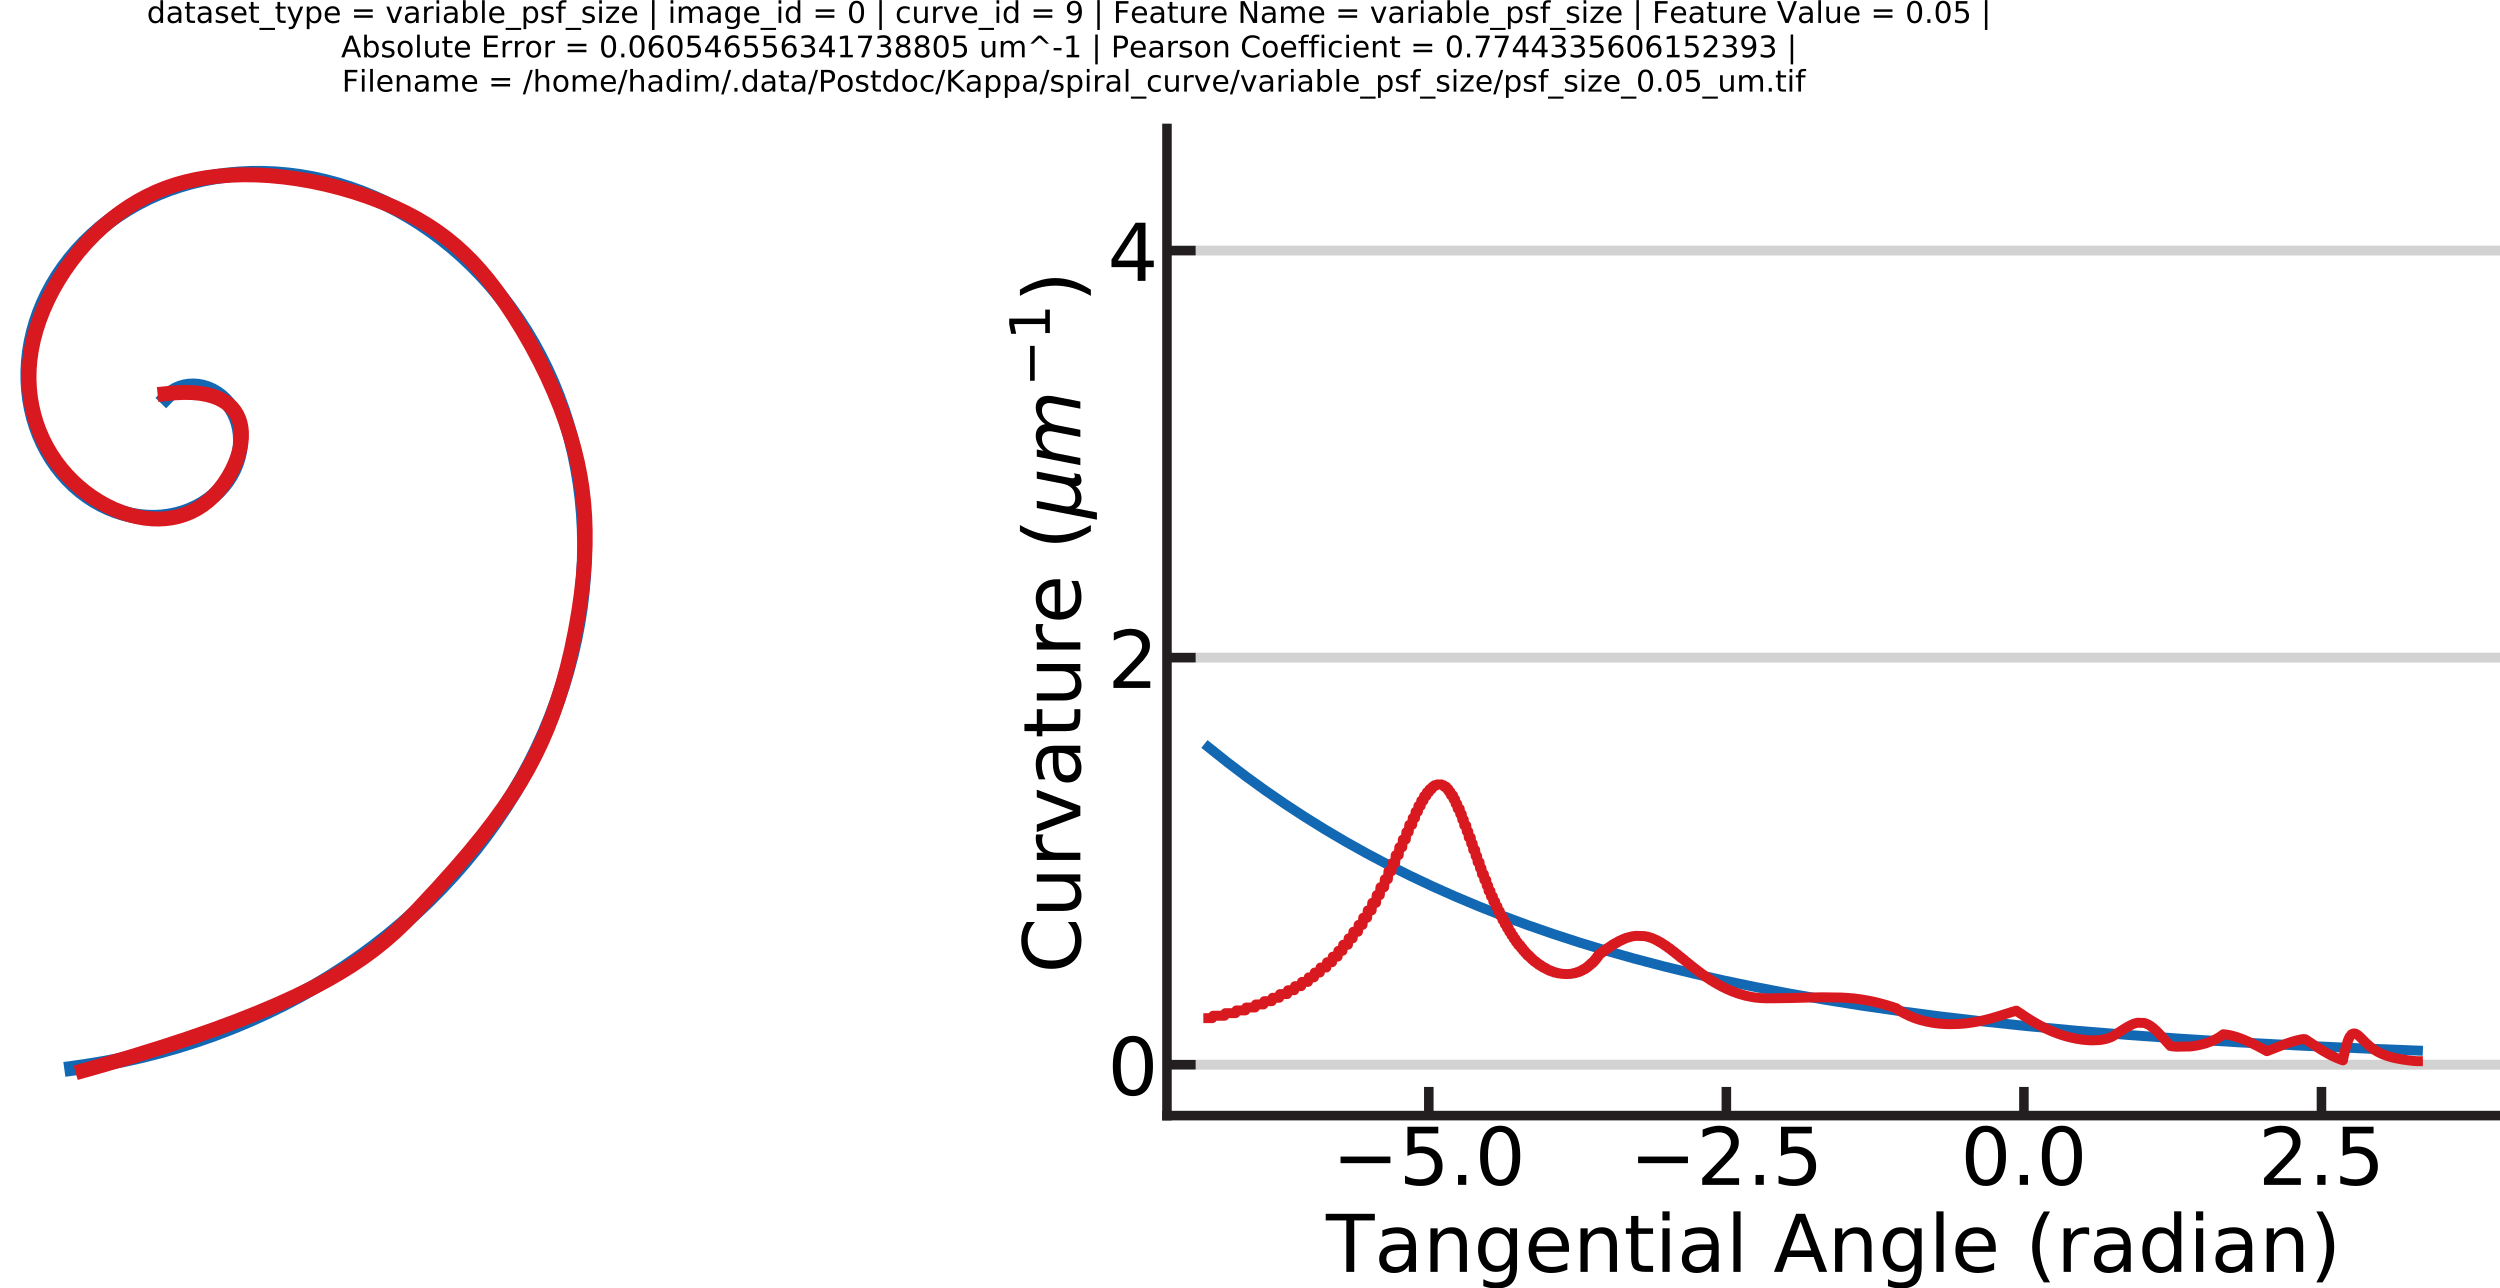 <?xml version="1.0" encoding="utf-8" standalone="no"?>
<!DOCTYPE svg PUBLIC "-//W3C//DTD SVG 1.1//EN"
  "http://www.w3.org/Graphics/SVG/1.1/DTD/svg11.dtd">
<!-- Created with matplotlib (https://matplotlib.org/) -->
<svg height="517.636pt" version="1.1" viewBox="0 0 1004.382 517.636" width="1004.382pt" xmlns="http://www.w3.org/2000/svg" xmlns:xlink="http://www.w3.org/1999/xlink">
 <defs>
  <style type="text/css">
*{stroke-linecap:butt;stroke-linejoin:round;}
  </style>
 </defs>
 <g id="figure_1">
  <g id="patch_1">
   <path d="M 0 517.636 
L 1004.382 517.636 
L 1004.382 0 
L 0 0 
z
" style="fill:none;"/>
  </g>
  <g id="axes_1">
   <g id="line2d_1">
    <path clip-path="url(#p4fa3ef73c2)" d="M 66.704 159.802 
L 67.889 158.587 
L 69.224 157.54 
L 70.681 156.671 
L 72.329 155.953 
L 74.053 155.447 
L 75.825 155.153 
L 77.72 155.067 
L 79.612 155.205 
L 81.476 155.559 
L 83.383 156.15 
L 85.212 156.951 
L 86.944 157.945 
L 88.639 159.178 
L 90.194 160.585 
L 91.596 162.144 
L 92.889 163.92 
L 93.996 165.817 
L 94.911 167.814 
L 95.659 169.985 
L 96.194 172.219 
L 96.515 174.493 
L 96.628 176.887 
L 96.519 179.281 
L 96.194 181.655 
L 95.635 184.088 
L 94.862 186.462 
L 93.887 188.76 
L 92.671 191.054 
L 91.264 193.236 
L 89.68 195.293 
L 87.864 197.286 
L 85.891 199.124 
L 83.776 200.797 
L 81.453 202.352 
L 79.013 203.718 
L 76.383 204.93 
L 73.666 205.934 
L 70.881 206.726 
L 67.945 207.326 
L 64.973 207.703 
L 61.981 207.86 
L 58.886 207.795 
L 55.804 207.505 
L 52.75 206.997 
L 49.642 206.251 
L 46.595 205.288 
L 43.621 204.117 
L 40.645 202.703 
L 37.771 201.089 
L 35.011 199.288 
L 32.297 197.247 
L 29.724 195.031 
L 27.299 192.654 
L 24.966 190.051 
L 22.804 187.305 
L 20.819 184.428 
L 18.966 181.347 
L 17.307 178.156 
L 15.847 174.871 
L 14.553 171.409 
L 13.471 167.876 
L 12.6 164.285 
L 11.925 160.55 
L 11.471 156.782 
L 11.234 152.994 
L 11.216 149.099 
L 11.419 145.209 
L 11.841 141.337 
L 12.495 137.396 
L 13.368 133.497 
L 14.453 129.652 
L 15.778 125.778 
L 17.311 121.981 
L 19.045 118.271 
L 21.02 114.57 
L 23.189 110.98 
L 25.542 107.507 
L 28.132 104.081 
L 30.896 100.793 
L 33.823 97.651 
L 36.977 94.591 
L 40.282 91.694 
L 43.806 88.904 
L 47.466 86.295 
L 51.249 83.869 
L 55.234 81.582 
L 59.326 79.492 
L 63.513 77.602 
L 67.88 75.879 
L 72.324 74.365 
L 76.834 73.063 
L 81.497 71.951 
L 86.207 71.057 
L 90.954 70.382 
L 95.826 69.916 
L 100.714 69.673 
L 105.608 69.65 
L 110.598 69.852 
L 115.574 70.277 
L 120.526 70.921 
L 125.544 71.799 
L 130.518 72.897 
L 135.44 74.209 
L 140.396 75.761 
L 145.281 77.526 
L 150.087 79.495 
L 154.896 81.708 
L 159.608 84.122 
L 164.215 86.729 
L 168.795 89.577 
L 173.254 92.613 
L 177.585 95.827 
L 181.859 99.278 
L 185.99 102.899 
L 189.973 106.683 
L 193.871 110.694 
L 197.607 114.857 
L 201.177 119.163 
L 204.635 123.686 
L 207.915 128.34 
L 211.012 133.117 
L 213.975 138.095 
L 216.745 143.183 
L 219.319 148.373 
L 221.737 153.747 
L 223.951 159.209 
L 225.96 164.749 
L 227.792 170.455 
L 229.412 176.225 
L 230.841 182.148 
L 232.051 188.119 
L 233.043 194.131 
L 233.83 200.273 
L 234.393 206.44 
L 234.736 212.624 
L 234.86 218.915 
L 234.76 225.207 
L 234.439 231.492 
L 233.888 237.86 
L 233.116 244.206 
L 232.124 250.521 
L 230.897 256.897 
L 229.45 263.226 
L 227.789 269.502 
L 225.887 275.814 
L 223.772 282.058 
L 221.449 288.228 
L 218.883 294.409 
L 216.112 300.5 
L 213.142 306.497 
L 209.929 312.481 
L 206.521 318.357 
L 202.924 324.118 
L 199.086 329.843 
L 195.066 335.441 
L 190.868 340.907 
L 186.435 346.314 
L 181.832 351.577 
L 177.065 356.692 
L 172.069 361.725 
L 166.918 366.6 
L 161.618 371.312 
L 156.097 375.921 
L 150.437 380.357 
L 144.643 384.618 
L 138.64 388.757 
L 132.514 392.711 
L 126.27 396.478 
L 119.829 400.104 
L 113.283 403.535 
L 106.636 406.769 
L 99.806 409.846 
L 92.887 412.719 
L 85.887 415.388 
L 78.718 417.883 
L 71.478 420.167 
L 64.079 422.267 
L 56.622 424.15 
L 49.114 425.818 
L 41.463 427.288 
L 33.773 428.537 
L 28.825 429.223 
L 28.825 429.223 
" style="fill:none;stroke:#1368b3;stroke-linecap:square;stroke-width:6;"/>
   </g>
   <g id="line2d_2">
    <path clip-path="url(#p4fa3ef73c2)" d="M 66.309 158.206 
L 70.291 157.811 
L 70.291 157.811 
L 73.953 157.655 
L 73.953 157.655 
L 77.304 157.726 
L 77.304 157.726 
L 80.355 158.011 
L 80.355 158.011 
L 83.114 158.498 
L 83.114 158.498 
L 85.592 159.174 
L 85.592 159.174 
L 87.797 160.026 
L 87.797 160.026 
L 89.741 161.043 
L 89.741 161.043 
L 91.431 162.21 
L 91.431 162.21 
L 92.878 163.517 
L 92.878 163.517 
L 94.092 164.951 
L 94.092 164.951 
L 95.082 166.498 
L 95.082 166.498 
L 95.858 168.146 
L 95.858 168.146 
L 96.428 169.883 
L 96.428 169.883 
L 96.804 171.697 
L 96.804 171.697 
L 96.994 173.574 
L 96.994 173.574 
L 96.985 175.991 
L 96.985 175.991 
L 96.721 178.463 
L 96.721 178.463 
L 96.219 180.966 
L 96.219 180.966 
L 95.499 183.475 
L 95.499 183.475 
L 94.578 185.967 
L 94.578 185.967 
L 93.237 188.898 
L 93.237 188.898 
L 91.668 191.725 
L 91.668 191.725 
L 89.903 194.407 
L 89.903 194.407 
L 87.974 196.9 
L 87.974 196.9 
L 85.915 199.162 
L 85.915 199.162 
L 83.751 201.165 
L 83.751 201.165 
L 81.495 202.909 
L 81.495 202.909 
L 79.154 204.404 
L 79.154 204.404 
L 76.738 205.655 
L 76.738 205.655 
L 74.257 206.671 
L 74.257 206.671 
L 71.719 207.457 
L 71.719 207.457 
L 69.133 208.022 
L 69.133 208.022 
L 66.509 208.373 
L 66.509 208.373 
L 63.856 208.517 
L 63.856 208.517 
L 61.182 208.461 
L 61.182 208.461 
L 58.049 208.153 
L 58.049 208.153 
L 54.916 207.593 
L 54.916 207.593 
L 51.797 206.795 
L 51.797 206.795 
L 48.706 205.769 
L 48.706 205.769 
L 45.658 204.526 
L 45.658 204.526 
L 42.667 203.078 
L 42.667 203.078 
L 39.748 201.437 
L 39.748 201.437 
L 36.916 199.614 
L 36.916 199.614 
L 34.183 197.62 
L 34.183 197.62 
L 31.567 195.468 
L 31.567 195.468 
L 29.076 193.164 
L 29.076 193.164 
L 26.72 190.717 
L 26.72 190.717 
L 24.505 188.131 
L 24.505 188.131 
L 22.44 185.412 
L 22.44 185.412 
L 20.532 182.566 
L 20.532 182.566 
L 18.787 179.598 
L 18.787 179.598 
L 17.215 176.515 
L 17.215 176.515 
L 15.822 173.322 
L 15.822 173.322 
L 14.616 170.025 
L 14.616 170.025 
L 13.604 166.63 
L 13.604 166.63 
L 12.794 163.142 
L 12.794 163.142 
L 12.193 159.567 
L 12.193 159.567 
L 11.809 155.911 
L 11.809 155.911 
L 11.65 152.179 
L 11.65 152.179 
L 11.723 148.378 
L 11.723 148.378 
L 12.035 144.513 
L 12.035 144.513 
L 12.594 140.59 
L 12.594 140.59 
L 13.407 136.614 
L 13.407 136.614 
L 14.479 132.595 
L 14.479 132.595 
L 15.804 128.55 
L 15.804 128.55 
L 17.376 124.499 
L 17.376 124.499 
L 19.187 120.459 
L 19.187 120.459 
L 21.232 116.45 
L 21.232 116.45 
L 23.502 112.491 
L 23.502 112.491 
L 25.993 108.601 
L 25.993 108.601 
L 28.696 104.799 
L 28.696 104.799 
L 31.605 101.103 
L 31.605 101.103 
L 34.714 97.533 
L 34.714 97.533 
L 38.015 94.107 
L 38.015 94.107 
L 41.503 90.845 
L 41.503 90.845 
L 45.169 87.766 
L 45.169 87.766 
L 48.449 85.285 
L 48.449 85.285 
L 51.852 82.965 
L 51.852 82.965 
L 55.373 80.816 
L 55.373 80.816 
L 59.008 78.851 
L 59.008 78.851 
L 62.753 77.081 
L 62.753 77.081 
L 66.603 75.519 
L 66.603 75.519 
L 70.553 74.174 
L 70.553 74.174 
L 74.593 73.039 
L 74.593 73.039 
L 78.711 72.108 
L 78.711 72.108 
L 82.896 71.372 
L 82.896 71.372 
L 87.846 70.75 
L 87.846 70.75 
L 92.853 70.37 
L 92.853 70.37 
L 97.898 70.219 
L 97.898 70.219 
L 102.963 70.285 
L 102.963 70.285 
L 108.028 70.554 
L 108.028 70.554 
L 113.795 71.096 
L 113.795 71.096 
L 119.512 71.868 
L 119.512 71.868 
L 125.152 72.852 
L 125.152 72.852 
L 130.686 74.028 
L 130.686 74.028 
L 136.753 75.558 
L 136.753 75.558 
L 142.613 77.28 
L 142.613 77.28 
L 148.227 79.168 
L 148.227 79.168 
L 153.556 81.194 
L 153.556 81.194 
L 158.568 83.334 
L 158.568 83.334 
L 163.27 85.584 
L 163.27 85.584 
L 167.683 87.946 
L 167.683 87.946 
L 171.827 90.422 
L 171.827 90.422 
L 175.725 93.015 
L 175.725 93.015 
L 179.396 95.725 
L 179.396 95.725 
L 182.861 98.556 
L 182.861 98.556 
L 186.141 101.509 
L 186.141 101.509 
L 189.595 104.936 
L 189.595 104.936 
L 192.875 108.52 
L 192.875 108.52 
L 196.009 112.263 
L 196.009 112.263 
L 199.324 116.567 
L 199.324 116.567 
L 202.823 121.49 
L 202.823 121.49 
L 206.528 127.096 
L 206.528 127.096 
L 210.143 132.965 
L 210.143 132.965 
L 213.635 139.064 
L 213.635 139.064 
L 216.972 145.36 
L 216.972 145.36 
L 219.886 151.317 
L 219.886 151.317 
L 222.613 157.387 
L 222.613 157.387 
L 225.127 163.543 
L 225.127 163.543 
L 227.223 169.239 
L 227.223 169.239 
L 229.098 174.966 
L 229.098 174.966 
L 230.732 180.702 
L 230.732 180.702 
L 231.993 185.908 
L 231.993 185.908 
L 233.026 191.092 
L 233.026 191.092 
L 233.838 196.25 
L 233.838 196.25 
L 234.49 201.893 
L 234.49 201.893 
L 234.905 207.503 
L 234.905 207.503 
L 235.099 213.079 
L 235.099 213.079 
L 235.077 219.122 
L 235.077 219.122 
L 234.832 225.122 
L 234.832 225.122 
L 234.337 231.573 
L 234.337 231.573 
L 233.569 238.46 
L 233.569 238.46 
L 232.51 245.77 
L 232.51 245.77 
L 231.157 253.485 
L 231.157 253.485 
L 229.589 261.112 
L 229.589 261.112 
L 227.904 268.179 
L 227.904 268.179 
L 226.125 274.7 
L 226.125 274.7 
L 224.128 281.147 
L 224.128 281.147 
L 222.063 287.064 
L 222.063 287.064 
L 219.781 292.914 
L 219.781 292.914 
L 217.471 298.251 
L 217.471 298.251 
L 214.952 303.528 
L 214.952 303.528 
L 212.214 308.742 
L 212.214 308.742 
L 209.249 313.895 
L 209.249 313.895 
L 206.059 318.996 
L 206.059 318.996 
L 202.356 324.483 
L 202.356 324.483 
L 198.403 329.945 
L 198.403 329.945 
L 193.876 335.821 
L 193.876 335.821 
L 188.726 342.136 
L 188.726 342.136 
L 182.902 348.923 
L 182.902 348.923 
L 175.963 356.665 
L 175.963 356.665 
L 167.367 365.903 
L 167.367 365.903 
L 162.52 370.858 
L 162.52 370.858 
L 158.659 374.527 
L 158.659 374.527 
L 154.391 378.259 
L 154.391 378.259 
L 150.235 381.582 
L 150.235 381.582 
L 145.608 384.966 
L 145.608 384.966 
L 141.21 387.917 
L 141.21 387.917 
L 136.365 390.92 
L 136.365 390.92 
L 131.024 393.976 
L 131.024 393.976 
L 125.143 397.09 
L 125.143 397.09 
L 118.673 400.265 
L 118.673 400.265 
L 111.567 403.504 
L 111.567 403.504 
L 103.779 406.81 
L 103.779 406.81 
L 95.262 410.187 
L 95.262 410.187 
L 85.97 413.638 
L 85.97 413.638 
L 75.854 417.166 
L 75.854 417.166 
L 64.869 420.774 
L 64.869 420.774 
L 52.967 424.467 
L 52.967 424.467 
L 40.101 428.246 
L 40.101 428.246 
L 33.292 430.169 
L 33.292 430.169 
" style="fill:none;stroke:#d81920;stroke-linecap:square;stroke-width:6;"/>
   </g>
  </g>
  <g id="axes_2">
   <g id="patch_2">
    <path d="M 468.832 448.196 
L 1004.382 448.196 
L 1004.382 51.606 
L 468.832 51.606 
z
" style="fill:none;"/>
   </g>
   <g id="matplotlib.axis_1">
    <g id="xtick_1">
     <g id="line2d_3">
      <defs>
       <path d="M 0 0 
L 0 -11.52 
" id="m503bf2f9f7" style="stroke:#231f20;stroke-width:3.84;"/>
      </defs>
      <g>
       <use style="fill:#231f20;stroke:#231f20;stroke-width:3.84;" x="574.03" xlink:href="#m503bf2f9f7" y="448.196"/>
      </g>
     </g>
     <g id="text_1">
      <!-- −5.0 -->
      <defs>
       <path d="M 10.594 35.5 
L 73.188 35.5 
L 73.188 27.203 
L 10.594 27.203 
z
" id="DejaVuSans-8722"/>
       <path d="M 10.797 72.906 
L 49.516 72.906 
L 49.516 64.594 
L 19.828 64.594 
L 19.828 46.734 
Q 21.969 47.469 24.109 47.828 
Q 26.266 48.188 28.422 48.188 
Q 40.625 48.188 47.75 41.5 
Q 54.891 34.812 54.891 23.391 
Q 54.891 11.625 47.562 5.094 
Q 40.234 -1.422 26.906 -1.422 
Q 22.312 -1.422 17.547 -0.641 
Q 12.797 0.141 7.719 1.703 
L 7.719 11.625 
Q 12.109 9.234 16.797 8.062 
Q 21.484 6.891 26.703 6.891 
Q 35.156 6.891 40.078 11.328 
Q 45.016 15.766 45.016 23.391 
Q 45.016 31 40.078 35.438 
Q 35.156 39.891 26.703 39.891 
Q 22.75 39.891 18.812 39.016 
Q 14.891 38.141 10.797 36.281 
z
" id="DejaVuSans-53"/>
       <path d="M 10.688 12.406 
L 21 12.406 
L 21 0 
L 10.688 0 
z
" id="DejaVuSans-46"/>
       <path d="M 31.781 66.406 
Q 24.172 66.406 20.328 58.906 
Q 16.5 51.422 16.5 36.375 
Q 16.5 21.391 20.328 13.891 
Q 24.172 6.391 31.781 6.391 
Q 39.453 6.391 43.281 13.891 
Q 47.125 21.391 47.125 36.375 
Q 47.125 51.422 43.281 58.906 
Q 39.453 66.406 31.781 66.406 
z
M 31.781 74.219 
Q 44.047 74.219 50.516 64.516 
Q 56.984 54.828 56.984 36.375 
Q 56.984 17.969 50.516 8.266 
Q 44.047 -1.422 31.781 -1.422 
Q 19.531 -1.422 13.062 8.266 
Q 6.594 17.969 6.594 36.375 
Q 6.594 54.828 13.062 64.516 
Q 19.531 74.219 31.781 74.219 
z
" id="DejaVuSans-48"/>
      </defs>
      <g transform="translate(535.177 476.011)scale(0.32 -0.32)">
       <use xlink:href="#DejaVuSans-8722"/>
       <use x="83.789" xlink:href="#DejaVuSans-53"/>
       <use x="147.412" xlink:href="#DejaVuSans-46"/>
       <use x="179.199" xlink:href="#DejaVuSans-48"/>
      </g>
     </g>
    </g>
    <g id="xtick_2">
     <g id="line2d_4">
      <g>
       <use style="fill:#231f20;stroke:#231f20;stroke-width:3.84;" x="693.572" xlink:href="#m503bf2f9f7" y="448.196"/>
      </g>
     </g>
     <g id="text_2">
      <!-- −2.5 -->
      <defs>
       <path d="M 19.188 8.297 
L 53.609 8.297 
L 53.609 0 
L 7.328 0 
L 7.328 8.297 
Q 12.938 14.109 22.625 23.891 
Q 32.328 33.688 34.812 36.531 
Q 39.547 41.844 41.422 45.531 
Q 43.312 49.219 43.312 52.781 
Q 43.312 58.594 39.234 62.25 
Q 35.156 65.922 28.609 65.922 
Q 23.969 65.922 18.812 64.312 
Q 13.672 62.703 7.812 59.422 
L 7.812 69.391 
Q 13.766 71.781 18.938 73 
Q 24.125 74.219 28.422 74.219 
Q 39.75 74.219 46.484 68.547 
Q 53.219 62.891 53.219 53.422 
Q 53.219 48.922 51.531 44.891 
Q 49.859 40.875 45.406 35.406 
Q 44.188 33.984 37.641 27.219 
Q 31.109 20.453 19.188 8.297 
z
" id="DejaVuSans-50"/>
      </defs>
      <g transform="translate(654.72 476.011)scale(0.32 -0.32)">
       <use xlink:href="#DejaVuSans-8722"/>
       <use x="83.789" xlink:href="#DejaVuSans-50"/>
       <use x="147.412" xlink:href="#DejaVuSans-46"/>
       <use x="179.199" xlink:href="#DejaVuSans-53"/>
      </g>
     </g>
    </g>
    <g id="xtick_3">
     <g id="line2d_5">
      <g>
       <use style="fill:#231f20;stroke:#231f20;stroke-width:3.84;" x="813.114" xlink:href="#m503bf2f9f7" y="448.196"/>
      </g>
     </g>
     <g id="text_3">
      <!-- 0.0 -->
      <g transform="translate(787.669 476.011)scale(0.32 -0.32)">
       <use xlink:href="#DejaVuSans-48"/>
       <use x="63.623" xlink:href="#DejaVuSans-46"/>
       <use x="95.41" xlink:href="#DejaVuSans-48"/>
      </g>
     </g>
    </g>
    <g id="xtick_4">
     <g id="line2d_6">
      <g>
       <use style="fill:#231f20;stroke:#231f20;stroke-width:3.84;" x="932.657" xlink:href="#m503bf2f9f7" y="448.196"/>
      </g>
     </g>
     <g id="text_4">
      <!-- 2.5 -->
      <g transform="translate(907.212 476.011)scale(0.32 -0.32)">
       <use xlink:href="#DejaVuSans-50"/>
       <use x="63.623" xlink:href="#DejaVuSans-46"/>
       <use x="95.41" xlink:href="#DejaVuSans-53"/>
      </g>
     </g>
    </g>
    <g id="text_5">
     <!-- Tangential Angle (radian) -->
     <defs>
      <path d="M -0.297 72.906 
L 61.375 72.906 
L 61.375 64.594 
L 35.5 64.594 
L 35.5 0 
L 25.594 0 
L 25.594 64.594 
L -0.297 64.594 
z
" id="DejaVuSans-84"/>
      <path d="M 34.281 27.484 
Q 23.391 27.484 19.188 25 
Q 14.984 22.516 14.984 16.5 
Q 14.984 11.719 18.141 8.906 
Q 21.297 6.109 26.703 6.109 
Q 34.188 6.109 38.703 11.406 
Q 43.219 16.703 43.219 25.484 
L 43.219 27.484 
z
M 52.203 31.203 
L 52.203 0 
L 43.219 0 
L 43.219 8.297 
Q 40.141 3.328 35.547 0.953 
Q 30.953 -1.422 24.312 -1.422 
Q 15.922 -1.422 10.953 3.297 
Q 6 8.016 6 15.922 
Q 6 25.141 12.172 29.828 
Q 18.359 34.516 30.609 34.516 
L 43.219 34.516 
L 43.219 35.406 
Q 43.219 41.609 39.141 45 
Q 35.062 48.391 27.688 48.391 
Q 23 48.391 18.547 47.266 
Q 14.109 46.141 10.016 43.891 
L 10.016 52.203 
Q 14.938 54.109 19.578 55.047 
Q 24.219 56 28.609 56 
Q 40.484 56 46.344 49.844 
Q 52.203 43.703 52.203 31.203 
z
" id="DejaVuSans-97"/>
      <path d="M 54.891 33.016 
L 54.891 0 
L 45.906 0 
L 45.906 32.719 
Q 45.906 40.484 42.875 44.328 
Q 39.844 48.188 33.797 48.188 
Q 26.516 48.188 22.312 43.547 
Q 18.109 38.922 18.109 30.906 
L 18.109 0 
L 9.078 0 
L 9.078 54.688 
L 18.109 54.688 
L 18.109 46.188 
Q 21.344 51.125 25.703 53.562 
Q 30.078 56 35.797 56 
Q 45.219 56 50.047 50.172 
Q 54.891 44.344 54.891 33.016 
z
" id="DejaVuSans-110"/>
      <path d="M 45.406 27.984 
Q 45.406 37.75 41.375 43.109 
Q 37.359 48.484 30.078 48.484 
Q 22.859 48.484 18.828 43.109 
Q 14.797 37.75 14.797 27.984 
Q 14.797 18.266 18.828 12.891 
Q 22.859 7.516 30.078 7.516 
Q 37.359 7.516 41.375 12.891 
Q 45.406 18.266 45.406 27.984 
z
M 54.391 6.781 
Q 54.391 -7.172 48.188 -13.984 
Q 42 -20.797 29.203 -20.797 
Q 24.469 -20.797 20.266 -20.094 
Q 16.062 -19.391 12.109 -17.922 
L 12.109 -9.188 
Q 16.062 -11.328 19.922 -12.344 
Q 23.781 -13.375 27.781 -13.375 
Q 36.625 -13.375 41.016 -8.766 
Q 45.406 -4.156 45.406 5.172 
L 45.406 9.625 
Q 42.625 4.781 38.281 2.391 
Q 33.938 0 27.875 0 
Q 17.828 0 11.672 7.656 
Q 5.516 15.328 5.516 27.984 
Q 5.516 40.672 11.672 48.328 
Q 17.828 56 27.875 56 
Q 33.938 56 38.281 53.609 
Q 42.625 51.219 45.406 46.391 
L 45.406 54.688 
L 54.391 54.688 
z
" id="DejaVuSans-103"/>
      <path d="M 56.203 29.594 
L 56.203 25.203 
L 14.891 25.203 
Q 15.484 15.922 20.484 11.062 
Q 25.484 6.203 34.422 6.203 
Q 39.594 6.203 44.453 7.469 
Q 49.312 8.734 54.109 11.281 
L 54.109 2.781 
Q 49.266 0.734 44.188 -0.344 
Q 39.109 -1.422 33.891 -1.422 
Q 20.797 -1.422 13.156 6.188 
Q 5.516 13.812 5.516 26.812 
Q 5.516 40.234 12.766 48.109 
Q 20.016 56 32.328 56 
Q 43.359 56 49.781 48.891 
Q 56.203 41.797 56.203 29.594 
z
M 47.219 32.234 
Q 47.125 39.594 43.094 43.984 
Q 39.062 48.391 32.422 48.391 
Q 24.906 48.391 20.391 44.141 
Q 15.875 39.891 15.188 32.172 
z
" id="DejaVuSans-101"/>
      <path d="M 18.312 70.219 
L 18.312 54.688 
L 36.812 54.688 
L 36.812 47.703 
L 18.312 47.703 
L 18.312 18.016 
Q 18.312 11.328 20.141 9.422 
Q 21.969 7.516 27.594 7.516 
L 36.812 7.516 
L 36.812 0 
L 27.594 0 
Q 17.188 0 13.234 3.875 
Q 9.281 7.766 9.281 18.016 
L 9.281 47.703 
L 2.688 47.703 
L 2.688 54.688 
L 9.281 54.688 
L 9.281 70.219 
z
" id="DejaVuSans-116"/>
      <path d="M 9.422 54.688 
L 18.406 54.688 
L 18.406 0 
L 9.422 0 
z
M 9.422 75.984 
L 18.406 75.984 
L 18.406 64.594 
L 9.422 64.594 
z
" id="DejaVuSans-105"/>
      <path d="M 9.422 75.984 
L 18.406 75.984 
L 18.406 0 
L 9.422 0 
z
" id="DejaVuSans-108"/>
      <path id="DejaVuSans-32"/>
      <path d="M 34.188 63.188 
L 20.797 26.906 
L 47.609 26.906 
z
M 28.609 72.906 
L 39.797 72.906 
L 67.578 0 
L 57.328 0 
L 50.688 18.703 
L 17.828 18.703 
L 11.188 0 
L 0.781 0 
z
" id="DejaVuSans-65"/>
      <path d="M 31 75.875 
Q 24.469 64.656 21.281 53.656 
Q 18.109 42.672 18.109 31.391 
Q 18.109 20.125 21.312 9.062 
Q 24.516 -2 31 -13.188 
L 23.188 -13.188 
Q 15.875 -1.703 12.234 9.375 
Q 8.594 20.453 8.594 31.391 
Q 8.594 42.281 12.203 53.312 
Q 15.828 64.359 23.188 75.875 
z
" id="DejaVuSans-40"/>
      <path d="M 41.109 46.297 
Q 39.594 47.172 37.812 47.578 
Q 36.031 48 33.891 48 
Q 26.266 48 22.188 43.047 
Q 18.109 38.094 18.109 28.812 
L 18.109 0 
L 9.078 0 
L 9.078 54.688 
L 18.109 54.688 
L 18.109 46.188 
Q 20.953 51.172 25.484 53.578 
Q 30.031 56 36.531 56 
Q 37.453 56 38.578 55.875 
Q 39.703 55.766 41.062 55.516 
z
" id="DejaVuSans-114"/>
      <path d="M 45.406 46.391 
L 45.406 75.984 
L 54.391 75.984 
L 54.391 0 
L 45.406 0 
L 45.406 8.203 
Q 42.578 3.328 38.25 0.953 
Q 33.938 -1.422 27.875 -1.422 
Q 17.969 -1.422 11.734 6.484 
Q 5.516 14.406 5.516 27.297 
Q 5.516 40.188 11.734 48.094 
Q 17.969 56 27.875 56 
Q 33.938 56 38.25 53.625 
Q 42.578 51.266 45.406 46.391 
z
M 14.797 27.297 
Q 14.797 17.391 18.875 11.75 
Q 22.953 6.109 30.078 6.109 
Q 37.203 6.109 41.297 11.75 
Q 45.406 17.391 45.406 27.297 
Q 45.406 37.203 41.297 42.844 
Q 37.203 48.484 30.078 48.484 
Q 22.953 48.484 18.875 42.844 
Q 14.797 37.203 14.797 27.297 
z
" id="DejaVuSans-100"/>
      <path d="M 8.016 75.875 
L 15.828 75.875 
Q 23.141 64.359 26.781 53.312 
Q 30.422 42.281 30.422 31.391 
Q 30.422 20.453 26.781 9.375 
Q 23.141 -1.703 15.828 -13.188 
L 8.016 -13.188 
Q 14.5 -2 17.703 9.062 
Q 20.906 20.125 20.906 31.391 
Q 20.906 42.672 17.703 53.656 
Q 14.5 64.656 8.016 75.875 
z
" id="DejaVuSans-41"/>
     </defs>
     <g transform="translate(532.702 510.981)scale(0.32 -0.32)">
      <use xlink:href="#DejaVuSans-84"/>
      <use x="60.834" xlink:href="#DejaVuSans-97"/>
      <use x="122.113" xlink:href="#DejaVuSans-110"/>
      <use x="185.492" xlink:href="#DejaVuSans-103"/>
      <use x="248.969" xlink:href="#DejaVuSans-101"/>
      <use x="310.492" xlink:href="#DejaVuSans-110"/>
      <use x="373.871" xlink:href="#DejaVuSans-116"/>
      <use x="413.08" xlink:href="#DejaVuSans-105"/>
      <use x="440.863" xlink:href="#DejaVuSans-97"/>
      <use x="502.143" xlink:href="#DejaVuSans-108"/>
      <use x="529.926" xlink:href="#DejaVuSans-32"/>
      <use x="561.713" xlink:href="#DejaVuSans-65"/>
      <use x="630.121" xlink:href="#DejaVuSans-110"/>
      <use x="693.5" xlink:href="#DejaVuSans-103"/>
      <use x="756.977" xlink:href="#DejaVuSans-108"/>
      <use x="784.76" xlink:href="#DejaVuSans-101"/>
      <use x="846.283" xlink:href="#DejaVuSans-32"/>
      <use x="878.07" xlink:href="#DejaVuSans-40"/>
      <use x="917.084" xlink:href="#DejaVuSans-114"/>
      <use x="958.197" xlink:href="#DejaVuSans-97"/>
      <use x="1019.477" xlink:href="#DejaVuSans-100"/>
      <use x="1082.953" xlink:href="#DejaVuSans-105"/>
      <use x="1110.736" xlink:href="#DejaVuSans-97"/>
      <use x="1172.016" xlink:href="#DejaVuSans-110"/>
      <use x="1235.395" xlink:href="#DejaVuSans-41"/>
     </g>
    </g>
   </g>
   <g id="matplotlib.axis_2">
    <g id="ytick_1">
     <g id="line2d_7">
      <path clip-path="url(#pe674f57302)" d="M 468.832 427.753 
L 1004.382 427.753 
" style="fill:none;stroke:#231f20;stroke-linecap:square;stroke-opacity:0.2;stroke-width:4;"/>
     </g>
     <g id="line2d_8">
      <defs>
       <path d="M 0 0 
L 11.52 0 
" id="m9e69ab4a22" style="stroke:#231f20;stroke-width:3.84;"/>
      </defs>
      <g>
       <use style="fill:#231f20;stroke:#231f20;stroke-width:3.84;" x="468.832" xlink:href="#m9e69ab4a22" y="427.753"/>
      </g>
     </g>
     <g id="text_6">
      <!-- 0 -->
      <g transform="translate(444.972 439.911)scale(0.32 -0.32)">
       <use xlink:href="#DejaVuSans-48"/>
      </g>
     </g>
    </g>
    <g id="ytick_2">
     <g id="line2d_9">
      <path clip-path="url(#pe674f57302)" d="M 468.832 264.211 
L 1004.382 264.211 
" style="fill:none;stroke:#231f20;stroke-linecap:square;stroke-opacity:0.2;stroke-width:4;"/>
     </g>
     <g id="line2d_10">
      <g>
       <use style="fill:#231f20;stroke:#231f20;stroke-width:3.84;" x="468.832" xlink:href="#m9e69ab4a22" y="264.211"/>
      </g>
     </g>
     <g id="text_7">
      <!-- 2 -->
      <g transform="translate(444.972 276.368)scale(0.32 -0.32)">
       <use xlink:href="#DejaVuSans-50"/>
      </g>
     </g>
    </g>
    <g id="ytick_3">
     <g id="line2d_11">
      <path clip-path="url(#pe674f57302)" d="M 468.832 100.669 
L 1004.382 100.669 
" style="fill:none;stroke:#231f20;stroke-linecap:square;stroke-opacity:0.2;stroke-width:4;"/>
     </g>
     <g id="line2d_12">
      <g>
       <use style="fill:#231f20;stroke:#231f20;stroke-width:3.84;" x="468.832" xlink:href="#m9e69ab4a22" y="100.669"/>
      </g>
     </g>
     <g id="text_8">
      <!-- 4 -->
      <defs>
       <path d="M 37.797 64.312 
L 12.891 25.391 
L 37.797 25.391 
z
M 35.203 72.906 
L 47.609 72.906 
L 47.609 25.391 
L 58.016 25.391 
L 58.016 17.188 
L 47.609 17.188 
L 47.609 0 
L 37.797 0 
L 37.797 17.188 
L 4.891 17.188 
L 4.891 26.703 
z
" id="DejaVuSans-52"/>
      </defs>
      <g transform="translate(444.972 112.826)scale(0.32 -0.32)">
       <use xlink:href="#DejaVuSans-52"/>
      </g>
     </g>
    </g>
    <g id="text_9">
     <!-- Curvature ($μm^{-1}$) -->
     <defs>
      <path d="M 64.406 67.281 
L 64.406 56.891 
Q 59.422 61.531 53.781 63.812 
Q 48.141 66.109 41.797 66.109 
Q 29.297 66.109 22.656 58.469 
Q 16.016 50.828 16.016 36.375 
Q 16.016 21.969 22.656 14.328 
Q 29.297 6.688 41.797 6.688 
Q 48.141 6.688 53.781 8.984 
Q 59.422 11.281 64.406 15.922 
L 64.406 5.609 
Q 59.234 2.094 53.438 0.328 
Q 47.656 -1.422 41.219 -1.422 
Q 24.656 -1.422 15.125 8.703 
Q 5.609 18.844 5.609 36.375 
Q 5.609 53.953 15.125 64.078 
Q 24.656 74.219 41.219 74.219 
Q 47.75 74.219 53.531 72.484 
Q 59.328 70.75 64.406 67.281 
z
" id="DejaVuSans-67"/>
      <path d="M 8.5 21.578 
L 8.5 54.688 
L 17.484 54.688 
L 17.484 21.922 
Q 17.484 14.156 20.5 10.266 
Q 23.531 6.391 29.594 6.391 
Q 36.859 6.391 41.078 11.031 
Q 45.312 15.672 45.312 23.688 
L 45.312 54.688 
L 54.297 54.688 
L 54.297 0 
L 45.312 0 
L 45.312 8.406 
Q 42.047 3.422 37.719 1 
Q 33.406 -1.422 27.688 -1.422 
Q 18.266 -1.422 13.375 4.438 
Q 8.5 10.297 8.5 21.578 
z
M 31.109 56 
z
" id="DejaVuSans-117"/>
      <path d="M 2.984 54.688 
L 12.5 54.688 
L 29.594 8.797 
L 46.688 54.688 
L 56.203 54.688 
L 35.688 0 
L 23.484 0 
z
" id="DejaVuSans-118"/>
      <path d="M -1.312 -20.797 
L 13.375 54.688 
L 22.406 54.688 
L 15.766 20.656 
Q 15.578 19.625 15.422 18.359 
Q 15.281 17.094 15.281 15.828 
Q 15.281 11.281 18.141 8.828 
Q 21 6.391 26.312 6.391 
Q 33.547 6.391 37.984 10.484 
Q 42.438 14.594 44 22.797 
L 50.203 54.688 
L 59.188 54.688 
L 51.031 12.641 
Q 50.828 11.719 50.75 11.031 
Q 50.688 10.359 50.688 9.812 
Q 50.688 8.297 51.297 7.594 
Q 51.906 6.891 53.219 6.891 
Q 53.719 6.891 54.562 7.125 
Q 55.422 7.375 56.984 8.016 
L 55.609 0.781 
Q 53.469 -0.297 51.516 -0.859 
Q 49.562 -1.422 47.703 -1.422 
Q 44.484 -1.422 42.656 0.625 
Q 40.828 2.688 40.828 6.297 
Q 38.094 2.391 34.297 0.484 
Q 30.516 -1.422 25.391 -1.422 
Q 20.844 -1.422 17.453 0.672 
Q 14.062 2.781 12.984 6.203 
L 7.719 -20.797 
z
" id="DejaVuSans-Oblique-956"/>
      <path d="M 89.797 33.016 
L 83.406 0 
L 74.422 0 
L 80.719 32.719 
Q 81.109 34.812 81.297 36.328 
Q 81.5 37.844 81.5 38.922 
Q 81.5 43.312 79.047 45.75 
Q 76.609 48.188 72.219 48.188 
Q 65.672 48.188 60.547 43.281 
Q 55.422 38.375 53.906 30.516 
L 47.906 0 
L 38.922 0 
L 45.312 32.719 
Q 45.703 34.516 45.891 36.047 
Q 46.094 37.594 46.094 38.812 
Q 46.094 43.266 43.656 45.719 
Q 41.219 48.188 36.922 48.188 
Q 30.281 48.188 25.141 43.281 
Q 20.016 38.375 18.5 30.516 
L 12.5 0 
L 3.516 0 
L 14.203 54.688 
L 23.188 54.688 
L 21.484 46.188 
Q 25.141 50.984 30.047 53.484 
Q 34.969 56 40.578 56 
Q 46.531 56 50.359 52.875 
Q 54.203 49.75 54.984 44.188 
Q 59.078 49.953 64.469 52.969 
Q 69.875 56 75.875 56 
Q 82.906 56 86.734 51.953 
Q 90.578 47.906 90.578 40.484 
Q 90.578 38.875 90.375 36.938 
Q 90.188 35.016 89.797 33.016 
z
" id="DejaVuSans-Oblique-109"/>
      <path d="M 12.406 8.297 
L 28.516 8.297 
L 28.516 63.922 
L 10.984 60.406 
L 10.984 69.391 
L 28.422 72.906 
L 38.281 72.906 
L 38.281 8.297 
L 54.391 8.297 
L 54.391 0 
L 12.406 0 
z
" id="DejaVuSans-49"/>
     </defs>
     <g transform="translate(434.252 391.021)rotate(-90)scale(0.32 -0.32)">
      <use transform="translate(0 0.684)" xlink:href="#DejaVuSans-67"/>
      <use transform="translate(69.824 0.684)" xlink:href="#DejaVuSans-117"/>
      <use transform="translate(133.203 0.684)" xlink:href="#DejaVuSans-114"/>
      <use transform="translate(174.316 0.684)" xlink:href="#DejaVuSans-118"/>
      <use transform="translate(233.496 0.684)" xlink:href="#DejaVuSans-97"/>
      <use transform="translate(294.775 0.684)" xlink:href="#DejaVuSans-116"/>
      <use transform="translate(333.984 0.684)" xlink:href="#DejaVuSans-117"/>
      <use transform="translate(397.363 0.684)" xlink:href="#DejaVuSans-114"/>
      <use transform="translate(438.477 0.684)" xlink:href="#DejaVuSans-101"/>
      <use transform="translate(500 0.684)" xlink:href="#DejaVuSans-32"/>
      <use transform="translate(531.787 0.684)" xlink:href="#DejaVuSans-40"/>
      <use transform="translate(570.801 0.684)" xlink:href="#DejaVuSans-Oblique-956"/>
      <use transform="translate(634.424 0.684)" xlink:href="#DejaVuSans-Oblique-109"/>
      <use transform="translate(736.486 38.966)scale(0.7)" xlink:href="#DejaVuSans-8722"/>
      <use transform="translate(795.138 38.966)scale(0.7)" xlink:href="#DejaVuSans-49"/>
      <use transform="translate(842.409 0.684)" xlink:href="#DejaVuSans-41"/>
     </g>
    </g>
   </g>
   <g id="line2d_13">
    <path clip-path="url(#pe674f57302)" d="M 485.439 300.146 
L 493.054 306.223 
L 500.67 312.01 
L 508.268 317.51 
L 516.156 322.942 
L 524.275 328.254 
L 532.281 333.229 
L 540.446 338.047 
L 548.986 342.823 
L 557.576 347.371 
L 566.415 351.797 
L 575.44 356.064 
L 584.593 360.147 
L 594.019 364.109 
L 603.642 367.914 
L 613.567 371.6 
L 623.866 375.186 
L 634.431 378.626 
L 645.31 381.934 
L 656.527 385.111 
L 668.206 388.185 
L 680.196 391.111 
L 692.681 393.928 
L 705.675 396.629 
L 719.161 399.206 
L 733.258 401.671 
L 748.011 404.023 
L 763.474 406.261 
L 779.689 408.382 
L 796.785 410.392 
L 814.862 412.29 
L 834.017 414.076 
L 854.377 415.749 
L 876.135 417.311 
L 899.492 418.762 
L 924.722 420.104 
L 952.132 421.336 
L 971.399 422.081 
L 971.399 422.081 
" style="fill:none;stroke:#1368b3;stroke-linecap:square;stroke-width:4;"/>
   </g>
   <g id="line2d_14">
    <path clip-path="url(#pe674f57302)" d="M 485.439 409.054 
L 486.992 409.054 
L 487.378 408.075 
L 491.935 408.075 
L 492.309 407.037 
L 496.364 407.037 
L 496.727 405.937 
L 500.315 405.937 
L 500.67 404.772 
L 504.17 404.772 
L 504.515 403.539 
L 507.593 403.539 
L 507.931 402.232 
L 510.942 402.232 
L 511.273 400.849 
L 513.897 400.849 
L 514.221 399.385 
L 517.115 399.385 
L 517.433 397.837 
L 519.956 397.837 
L 520.268 396.201 
L 522.746 396.201 
L 523.053 394.474 
L 525.487 394.474 
L 525.789 392.65 
L 527.884 392.65 
L 528.181 390.728 
L 530.244 390.728 
L 530.537 388.704 
L 532.858 388.704 
L 533.146 386.576 
L 535.145 386.576 
L 535.429 384.342 
L 537.399 384.342 
L 537.678 382 
L 539.345 382 
L 539.621 379.55 
L 541.539 379.55 
L 541.812 376.993 
L 543.435 376.993 
L 543.704 374.331 
L 545.573 374.331 
L 545.838 371.566 
L 547.42 371.566 
L 547.682 368.704 
L 549.246 368.704 
L 549.505 365.752 
L 551.05 365.752 
L 551.306 362.718 
L 552.834 362.718 
L 553.087 359.612 
L 554.347 359.612 
L 554.598 356.448 
L 556.094 356.448 
L 556.342 353.242 
L 557.576 353.242 
L 557.821 350.01 
L 559.044 350.01 
L 559.287 346.774 
L 560.498 346.774 
L 560.739 343.557 
L 561.939 343.557 
L 562.178 340.382 
L 563.366 340.382 
L 563.603 337.276 
L 564.781 337.276 
L 565.016 334.267 
L 565.95 334.267 
L 566.183 331.383 
L 567.342 331.383 
L 567.572 328.655 
L 568.492 328.655 
L 568.721 326.111 
L 569.634 326.111 
L 569.861 323.778 
L 570.767 323.778 
L 570.993 321.682 
L 571.893 321.682 
L 572.117 319.846 
L 573.01 319.846 
L 573.232 318.292 
L 574.119 318.292 
L 574.34 317.034 
L 575.221 317.034 
L 575.44 316.086 
L 576.097 316.086 
L 576.315 315.453 
L 577.184 315.453 
L 577.401 315.139 
L 579.123 315.142 
L 579.337 315.454 
L 579.977 315.454 
L 580.19 316.064 
L 581.038 316.064 
L 581.25 316.956 
L 581.882 316.956 
L 582.092 318.112 
L 582.721 318.112 
L 582.93 319.51 
L 583.764 319.51 
L 583.972 321.127 
L 584.593 321.127 
L 584.8 322.938 
L 585.418 322.938 
L 585.623 324.918 
L 586.443 324.918 
L 586.647 327.04 
L 587.258 327.04 
L 587.461 329.28 
L 588.069 329.28 
L 588.271 331.613 
L 589.076 331.613 
L 589.277 334.015 
L 589.878 334.015 
L 590.078 336.465 
L 590.874 336.465 
L 591.072 338.943 
L 591.666 338.943 
L 591.864 341.431 
L 592.651 341.431 
L 592.847 343.913 
L 593.434 343.913 
L 593.63 346.374 
L 594.408 346.374 
L 594.602 348.802 
L 595.183 348.802 
L 595.376 351.187 
L 596.146 351.187 
L 596.338 353.518 
L 597.103 353.518 
L 597.293 355.79 
L 597.864 355.79 
L 598.054 357.995 
L 598.811 357.995 
L 598.999 360.13 
L 599.751 360.13 
L 599.939 362.19 
L 600.687 362.19 
L 600.873 364.173 
L 601.616 364.173 
L 601.802 366.077 
L 602.54 366.077 
L 602.725 367.902 
L 603.459 367.902 
L 603.642 369.647 
L 604.372 369.647 
L 604.554 371.312 
L 605.28 371.312 
L 605.461 372.898 
L 606.183 372.898 
L 606.363 374.406 
L 607.081 374.406 
L 607.26 375.837 
L 607.973 375.837 
L 608.151 377.193 
L 608.861 377.193 
L 609.037 378.475 
L 609.743 378.475 
L 609.919 379.685 
L 610.795 379.685 
L 610.97 380.825 
L 611.667 380.825 
L 611.84 381.897 
L 612.533 381.897 
L 612.706 382.902 
L 613.395 382.902 
L 613.567 383.843 
L 614.423 383.843 
L 614.594 384.721 
L 615.275 384.721 
L 615.445 385.538 
L 616.122 385.538 
L 616.291 386.296 
L 617.132 386.296 
L 617.3 386.996 
L 617.969 386.996 
L 618.136 387.639 
L 618.967 387.639 
L 619.133 388.228 
L 619.795 388.228 
L 619.959 388.763 
L 620.781 388.763 
L 620.945 389.245 
L 621.599 389.245 
L 621.762 389.676 
L 622.412 389.676 
L 622.575 390.055 
L 623.383 390.055 
L 623.544 390.385 
L 624.187 390.385 
L 624.347 390.666 
L 625.147 390.666 
L 625.306 390.897 
L 625.942 390.897 
L 626.1 391.08 
L 626.891 391.08 
L 627.206 391.214 
L 628.615 391.3 
L 629.238 391.337 
L 631.09 391.263 
L 631.397 391.151 
L 631.856 391.151 
L 632.009 390.989 
L 632.77 390.989 
L 632.921 390.774 
L 633.527 390.774 
L 633.678 390.505 
L 634.431 390.505 
L 634.581 390.182 
L 635.18 390.182 
L 635.33 389.803 
L 635.926 389.803 
L 636.075 389.365 
L 636.816 389.365 
L 636.964 388.867 
L 637.554 388.867 
L 637.701 388.306 
L 638.289 388.306 
L 638.435 387.68 
L 639.02 387.68 
L 639.166 386.985 
L 639.893 386.985 
L 640.038 386.218 
L 640.616 386.218 
L 640.761 385.376 
L 641.337 385.376 
L 641.48 384.456 
L 642.054 384.456 
L 642.197 383.451 
L 642.767 383.451 
L 642.91 382.911 
L 643.478 382.911 
L 643.619 382.385 
L 644.185 382.385 
L 644.326 381.873 
L 644.889 381.873 
L 645.029 381.378 
L 645.59 381.378 
L 645.73 380.899 
L 646.288 380.899 
L 646.427 380.439 
L 646.982 380.439 
L 647.121 379.997 
L 647.536 379.997 
L 647.674 379.574 
L 648.225 379.574 
L 648.362 379.172 
L 648.911 379.172 
L 649.048 378.79 
L 649.594 378.79 
L 649.73 378.431 
L 650.138 378.431 
L 650.274 378.094 
L 650.816 378.094 
L 650.951 377.779 
L 651.491 377.779 
L 651.626 377.488 
L 652.029 377.488 
L 652.163 377.221 
L 652.698 377.221 
L 652.832 376.979 
L 653.232 376.979 
L 653.365 376.76 
L 653.897 376.76 
L 654.162 376.567 
L 654.426 376.567 
L 654.69 376.399 
L 655.086 376.399 
L 655.349 376.255 
L 655.611 376.255 
L 655.873 376.137 
L 656.787 376.044 
L 657.047 375.976 
L 660.771 376.08 
L 661.025 376.178 
L 661.278 376.178 
L 661.531 376.299 
L 661.909 376.299 
L 662.161 376.441 
L 662.412 376.441 
L 662.663 376.603 
L 662.914 376.603 
L 663.164 376.785 
L 663.539 376.785 
L 663.788 376.987 
L 664.036 376.987 
L 664.285 377.206 
L 664.533 377.206 
L 664.78 377.443 
L 665.027 377.443 
L 665.274 377.697 
L 665.644 377.697 
L 665.767 377.967 
L 666.135 377.967 
L 666.257 378.252 
L 666.625 378.252 
L 666.747 378.551 
L 667.235 378.551 
L 667.356 378.863 
L 667.721 378.863 
L 667.842 379.188 
L 668.206 379.188 
L 668.326 379.524 
L 668.689 379.524 
L 668.809 379.871 
L 669.291 379.871 
L 669.411 380.227 
L 669.771 380.227 
L 669.89 380.593 
L 670.249 380.593 
L 670.368 380.967 
L 670.845 380.967 
L 670.964 381.348 
L 671.32 381.348 
L 671.439 381.736 
L 671.794 381.736 
L 671.912 382.129 
L 672.384 382.129 
L 672.502 382.527 
L 672.855 382.527 
L 672.972 382.93 
L 673.324 382.93 
L 673.441 383.335 
L 673.908 383.335 
L 674.025 383.744 
L 674.374 383.744 
L 674.49 384.155 
L 674.838 384.155 
L 674.954 384.568 
L 675.417 384.568 
L 675.533 384.981 
L 675.879 384.981 
L 676.109 385.395 
L 676.454 385.395 
L 676.683 385.808 
L 676.912 385.808 
L 677.141 386.221 
L 677.369 386.221 
L 677.597 386.632 
L 677.938 386.632 
L 678.166 387.041 
L 678.393 387.041 
L 678.619 387.449 
L 678.958 387.449 
L 679.184 387.853 
L 679.409 387.853 
L 679.634 388.255 
L 679.971 388.255 
L 680.196 388.653 
L 680.42 388.653 
L 680.643 389.047 
L 680.978 389.047 
L 681.201 389.438 
L 681.423 389.438 
L 681.646 389.823 
L 681.978 389.823 
L 682.2 390.204 
L 682.421 390.204 
L 682.642 390.581 
L 682.972 390.581 
L 683.192 390.951 
L 683.412 390.951 
L 683.631 391.317 
L 683.96 391.317 
L 684.178 391.677 
L 684.397 391.677 
L 684.615 392.031 
L 684.941 392.031 
L 685.158 392.378 
L 685.375 392.378 
L 685.592 392.72 
L 685.916 392.72 
L 686.132 393.056 
L 686.455 393.056 
L 686.671 393.385 
L 686.885 393.385 
L 687.1 393.707 
L 687.421 393.707 
L 687.635 394.023 
L 687.955 394.023 
L 688.168 394.332 
L 688.381 394.332 
L 688.594 394.634 
L 688.912 394.634 
L 689.124 394.93 
L 689.441 394.93 
L 689.652 395.218 
L 689.863 395.218 
L 690.073 395.5 
L 690.388 395.5 
L 690.598 395.774 
L 690.912 395.774 
L 691.121 396.042 
L 691.33 396.042 
L 691.539 396.302 
L 691.851 396.302 
L 692.059 396.555 
L 692.37 396.555 
L 692.577 396.801 
L 692.887 396.801 
L 693.094 397.04 
L 693.3 397.04 
L 693.506 397.272 
L 693.814 397.272 
L 694.02 397.497 
L 694.327 397.497 
L 694.532 397.715 
L 694.838 397.715 
L 695.042 397.925 
L 695.245 397.925 
L 695.449 398.129 
L 695.753 398.129 
L 695.956 398.326 
L 696.26 398.326 
L 696.462 398.515 
L 696.764 398.515 
L 696.966 398.697 
L 697.267 398.697 
L 697.468 398.873 
L 697.669 398.873 
L 697.869 399.041 
L 698.169 399.041 
L 698.368 399.203 
L 698.667 399.203 
L 698.866 399.358 
L 699.164 399.358 
L 699.362 399.505 
L 699.659 399.505 
L 699.857 399.646 
L 700.153 399.646 
L 700.35 399.781 
L 700.547 399.781 
L 700.744 399.908 
L 701.038 399.908 
L 701.234 400.028 
L 701.528 400.028 
L 701.723 400.142 
L 702.502 400.249 
L 702.696 400.35 
L 703.47 400.444 
L 703.663 400.531 
L 704.337 400.611 
L 704.528 400.685 
L 705.294 400.753 
L 705.58 400.814 
L 706.718 400.916 
L 707.002 400.958 
L 709.529 401.068 
L 712.745 401.062 
L 719.684 400.958 
L 720.897 400.928 
L 724.734 400.826 
L 725.742 400.793 
L 730.522 400.688 
L 732.057 400.665 
L 739.741 400.765 
L 740.352 400.803 
L 742.02 400.9 
L 742.396 400.929 
L 743.595 401.025 
L 743.894 401.061 
L 744.785 401.139 
L 745.081 401.181 
L 745.966 401.271 
L 746.186 401.319 
L 747.065 401.422 
L 747.284 401.476 
L 747.866 401.533 
L 748.084 401.592 
L 748.663 401.653 
L 748.879 401.716 
L 749.384 401.781 
L 749.599 401.849 
L 750.173 401.919 
L 750.388 401.991 
L 750.958 402.066 
L 751.172 402.142 
L 751.74 402.221 
L 751.952 402.302 
L 752.517 402.386 
L 752.728 402.471 
L 753.291 402.559 
L 753.501 402.649 
L 754.06 402.742 
L 754.2 402.836 
L 754.826 402.933 
L 754.965 403.032 
L 755.589 403.133 
L 755.727 403.237 
L 756.347 403.342 
L 756.485 403.449 
L 757.17 403.559 
L 757.307 403.671 
L 757.512 403.671 
L 757.649 403.784 
L 757.921 403.784 
L 758.057 403.9 
L 758.329 403.9 
L 758.465 404.018 
L 758.669 404.018 
L 758.804 404.137 
L 759.075 404.137 
L 759.21 404.259 
L 759.48 404.259 
L 759.615 404.382 
L 759.884 404.382 
L 760.018 404.507 
L 760.287 404.507 
L 760.421 404.634 
L 760.689 404.634 
L 760.823 404.763 
L 761.023 404.763 
L 761.156 404.893 
L 761.423 404.893 
L 761.556 405.026 
L 761.822 405.026 
L 761.955 405.301 
L 762.22 405.301 
L 762.352 405.567 
L 762.617 405.567 
L 762.749 405.826 
L 763.013 405.826 
L 763.145 406.078 
L 763.408 406.078 
L 763.539 406.321 
L 763.802 406.321 
L 763.933 406.557 
L 764.195 406.557 
L 764.326 406.786 
L 764.587 406.786 
L 764.717 407.007 
L 764.978 407.007 
L 765.108 407.222 
L 765.368 407.222 
L 765.498 407.43 
L 765.822 407.43 
L 765.951 407.631 
L 766.21 407.631 
L 766.339 407.825 
L 766.597 407.825 
L 766.726 408.013 
L 766.983 408.013 
L 767.111 408.195 
L 767.368 408.195 
L 767.496 408.37 
L 767.816 408.37 
L 767.944 408.539 
L 768.199 408.539 
L 768.327 408.703 
L 768.581 408.703 
L 768.708 408.861 
L 768.962 408.861 
L 769.089 409.013 
L 769.406 409.013 
L 769.532 409.159 
L 769.785 409.159 
L 769.911 409.3 
L 770.163 409.3 
L 770.289 409.436 
L 770.603 409.436 
L 770.729 409.566 
L 770.98 409.566 
L 771.105 409.691 
L 771.355 409.691 
L 771.542 409.811 
L 771.792 409.811 
L 771.979 409.927 
L 772.6 410.037 
L 772.786 410.143 
L 773.404 410.244 
L 773.588 410.34 
L 774.203 410.432 
L 774.387 410.519 
L 774.999 410.603 
L 775.182 410.682 
L 775.79 410.756 
L 775.972 410.827 
L 776.578 410.894 
L 776.759 410.956 
L 777.361 411.015 
L 777.542 411.07 
L 778.559 411.169 
L 778.798 411.212 
L 780.162 411.322 
L 780.457 411.352 
L 782.855 411.461 
L 783.839 411.472 
L 787.149 411.373 
L 787.431 411.347 
L 788.667 411.256 
L 788.89 411.22 
L 789.837 411.141 
L 790.058 411.098 
L 790.943 411.003 
L 791.108 410.953 
L 792.096 410.844 
L 792.26 410.786 
L 792.86 410.726 
L 793.023 410.664 
L 793.566 410.599 
L 793.729 410.532 
L 794.323 410.463 
L 794.485 410.392 
L 795.076 410.319 
L 795.237 410.244 
L 795.773 410.166 
L 795.933 410.087 
L 796.519 410.006 
L 796.678 409.923 
L 797.262 409.838 
L 797.42 409.752 
L 798.001 409.664 
L 798.159 409.574 
L 798.684 409.482 
L 798.841 409.389 
L 799.417 409.294 
L 799.573 409.198 
L 800.146 409.1 
L 800.302 409.002 
L 800.82 408.902 
L 800.975 408.8 
L 801.543 408.698 
L 801.697 408.594 
L 802.262 408.49 
L 802.416 408.385 
L 802.927 408.279 
L 803.08 408.172 
L 803.64 408.064 
L 803.792 407.957 
L 804.349 407.848 
L 804.501 407.739 
L 805.006 407.63 
L 805.157 407.521 
L 805.709 407.412 
L 805.859 407.303 
L 806.41 407.194 
L 806.559 407.085 
L 807.107 406.977 
L 807.256 406.869 
L 807.751 406.762 
L 807.9 406.656 
L 808.443 406.551 
L 808.59 406.447 
L 809.131 406.343 
L 809.278 406.242 
L 809.767 406.141 
L 809.914 406.043 
L 810.109 406.043 
L 810.255 406.264 
L 810.45 406.264 
L 810.596 406.486 
L 810.79 406.486 
L 810.936 406.709 
L 811.129 406.709 
L 811.275 406.931 
L 811.468 406.931 
L 811.613 407.153 
L 811.806 407.153 
L 811.95 407.375 
L 812.143 407.375 
L 812.287 407.596 
L 812.479 407.596 
L 812.623 407.816 
L 812.767 407.816 
L 812.911 408.035 
L 813.102 408.035 
L 813.246 408.253 
L 813.437 408.253 
L 813.58 408.47 
L 813.77 408.47 
L 813.913 408.686 
L 814.103 408.686 
L 814.246 408.9 
L 814.436 408.9 
L 814.578 409.112 
L 814.767 409.112 
L 814.909 409.323 
L 815.098 409.323 
L 815.24 409.531 
L 815.428 409.531 
L 815.569 409.738 
L 815.758 409.738 
L 815.899 409.943 
L 816.086 409.943 
L 816.227 410.146 
L 816.414 410.146 
L 816.555 410.346 
L 816.742 410.346 
L 816.882 410.544 
L 817.115 410.544 
L 817.255 410.74 
L 817.441 410.74 
L 817.581 410.934 
L 817.766 410.934 
L 817.905 411.125 
L 818.091 411.125 
L 818.23 411.313 
L 818.415 411.313 
L 818.553 411.499 
L 818.738 411.499 
L 818.876 411.683 
L 819.06 411.683 
L 819.198 411.863 
L 819.382 411.863 
L 819.52 412.041 
L 819.704 412.041 
L 819.841 412.217 
L 820.07 412.217 
L 820.207 412.389 
L 820.39 412.389 
L 820.526 412.559 
L 820.709 412.559 
L 820.845 412.726 
L 821.027 412.726 
L 821.164 412.891 
L 821.345 412.891 
L 821.481 413.053 
L 821.662 413.053 
L 821.798 413.211 
L 822.024 413.211 
L 822.159 413.368 
L 822.34 413.368 
L 822.475 413.521 
L 822.655 413.521 
L 822.79 413.671 
L 822.97 413.671 
L 823.104 413.819 
L 823.328 413.819 
L 823.463 413.964 
L 823.642 413.964 
L 823.776 414.106 
L 823.954 414.106 
L 824.088 414.246 
L 824.266 414.246 
L 824.4 414.382 
L 824.622 414.382 
L 824.755 414.516 
L 824.932 414.516 
L 825.065 414.647 
L 825.242 414.647 
L 825.375 414.776 
L 825.552 414.776 
L 825.684 414.902 
L 825.905 414.902 
L 826.037 415.025 
L 826.213 415.025 
L 826.345 415.145 
L 826.52 415.145 
L 826.652 415.262 
L 826.871 415.262 
L 827.002 415.377 
L 827.177 415.377 
L 827.308 415.49 
L 827.788 415.599 
L 827.918 415.706 
L 828.439 415.811 
L 828.569 415.913 
L 829.088 416.012 
L 829.217 416.109 
L 829.691 416.203 
L 829.82 416.294 
L 830.335 416.383 
L 830.463 416.47 
L 830.976 416.554 
L 831.104 416.636 
L 831.572 416.715 
L 831.699 416.792 
L 832.208 416.866 
L 832.377 416.938 
L 832.799 417.007 
L 832.967 417.074 
L 833.43 417.139 
L 833.598 417.201 
L 834.017 417.261 
L 834.184 417.318 
L 834.934 417.426 
L 835.1 417.476 
L 835.846 417.569 
L 836.011 417.612 
L 836.712 417.691 
L 836.917 417.727 
L 837.899 417.82 
L 838.144 417.846 
L 839.886 417.95 
L 840.489 417.967 
L 843.194 417.867 
L 843.43 417.841 
L 844.255 417.742 
L 844.411 417.702 
L 845.036 417.612 
L 845.192 417.561 
L 845.542 417.506 
L 845.697 417.448 
L 846.085 417.385 
L 846.24 417.318 
L 846.587 417.246 
L 846.742 417.17 
L 847.05 417.09 
L 847.204 417.004 
L 847.549 416.913 
L 847.702 416.818 
L 848.047 416.716 
L 848.2 416.61 
L 848.276 416.61 
L 848.429 416.497 
L 848.505 416.497 
L 848.657 416.378 
L 848.733 416.378 
L 848.886 416.232 
L 849 416.232 
L 849.152 416.086 
L 849.227 416.086 
L 849.379 415.939 
L 849.455 415.939 
L 849.606 415.793 
L 849.682 415.793 
L 849.833 415.647 
L 849.909 415.647 
L 850.06 415.501 
L 850.135 415.501 
L 850.286 415.355 
L 850.362 415.355 
L 850.512 415.21 
L 850.587 415.21 
L 850.738 415.065 
L 850.813 415.065 
L 850.963 414.921 
L 851.001 414.921 
L 851.15 414.777 
L 851.225 414.777 
L 851.375 414.635 
L 851.45 414.635 
L 851.6 414.493 
L 851.674 414.493 
L 851.824 414.352 
L 851.898 414.352 
L 852.047 414.212 
L 852.085 414.212 
L 852.234 414.074 
L 852.308 414.074 
L 852.457 413.936 
L 852.531 413.936 
L 852.679 413.801 
L 852.717 413.801 
L 852.865 413.666 
L 852.939 413.666 
L 853.087 413.534 
L 853.124 413.534 
L 853.272 413.403 
L 853.346 413.403 
L 853.494 413.274 
L 853.568 413.274 
L 853.715 413.147 
L 853.752 413.147 
L 853.899 413.022 
L 853.973 413.022 
L 854.12 412.899 
L 854.157 412.899 
L 854.304 412.779 
L 854.341 412.779 
L 854.487 412.661 
L 854.561 412.661 
L 854.707 412.545 
L 854.744 412.545 
L 854.89 412.432 
L 855.146 412.322 
L 855.292 412.215 
L 855.548 412.111 
L 855.693 412.011 
L 855.912 411.913 
L 856.057 411.819 
L 856.311 411.728 
L 856.456 411.641 
L 856.673 411.557 
L 856.818 411.477 
L 857.034 411.401 
L 857.179 411.329 
L 857.395 411.261 
L 857.539 411.198 
L 857.79 411.138 
L 857.934 411.083 
L 858.328 410.986 
L 858.507 410.944 
L 858.721 410.874 
L 861.446 410.973 
L 861.587 411.019 
L 861.972 411.126 
L 862.112 411.187 
L 862.321 411.253 
L 862.495 411.399 
L 862.809 411.479 
L 862.948 411.564 
L 863.156 411.653 
L 863.295 411.746 
L 863.468 411.844 
L 863.607 411.946 
L 863.814 412.053 
L 863.952 412.163 
L 863.987 412.163 
L 864.125 412.278 
L 864.159 412.278 
L 864.332 412.519 
L 864.469 412.519 
L 864.607 412.645 
L 864.641 412.645 
L 864.779 412.775 
L 864.813 412.775 
L 864.95 412.908 
L 864.985 412.908 
L 865.122 413.045 
L 865.156 413.045 
L 865.327 413.328 
L 865.464 413.328 
L 865.601 413.475 
L 865.635 413.475 
L 865.771 413.624 
L 865.806 413.624 
L 865.942 413.777 
L 865.976 413.777 
L 866.112 413.932 
L 866.146 413.932 
L 866.282 414.09 
L 866.316 414.09 
L 866.486 414.413 
L 866.622 414.413 
L 866.758 414.578 
L 866.792 414.578 
L 866.927 414.745 
L 866.961 414.745 
L 867.097 414.914 
L 867.13 414.914 
L 867.266 415.086 
L 867.3 415.086 
L 867.435 415.259 
L 867.468 415.259 
L 867.603 415.434 
L 867.637 415.434 
L 867.806 415.788 
L 867.94 415.788 
L 868.075 415.967 
L 868.108 415.967 
L 868.243 416.148 
L 868.276 416.148 
L 868.411 416.33 
L 868.444 416.33 
L 868.578 416.513 
L 868.612 416.513 
L 868.746 416.696 
L 868.779 416.696 
L 868.913 416.881 
L 868.947 416.881 
L 869.08 417.066 
L 869.114 417.066 
L 869.247 417.252 
L 869.281 417.252 
L 869.414 417.439 
L 869.447 417.439 
L 869.581 417.626 
L 869.614 417.626 
L 869.747 417.813 
L 869.78 417.813 
L 869.913 418.001 
L 869.947 418.001 
L 870.079 418.188 
L 870.113 418.188 
L 870.245 418.376 
L 870.278 418.376 
L 870.411 418.564 
L 870.444 418.564 
L 870.577 418.751 
L 870.61 418.751 
L 870.742 418.939 
L 870.775 418.939 
L 870.907 419.126 
L 870.94 419.126 
L 871.072 419.312 
L 871.138 419.312 
L 871.27 419.499 
L 871.303 419.499 
L 871.434 419.684 
L 871.467 419.684 
L 871.599 419.87 
L 871.632 419.87 
L 871.763 420.054 
L 871.796 420.054 
L 871.927 420.238 
L 872.647 420.342 
L 872.876 420.386 
L 874.013 420.492 
L 874.336 420.518 
L 879.889 420.419 
L 880.17 420.382 
L 881.069 420.276 
L 881.286 420.227 
L 882.118 420.118 
L 882.333 420.059 
L 882.976 419.962 
L 883.159 419.894 
L 883.829 419.783 
L 884.012 419.705 
L 884.497 419.623 
L 884.678 419.537 
L 885.161 419.447 
L 885.312 419.401 
L 885.673 419.304 
L 885.853 419.204 
L 886.332 419.1 
L 886.482 419.046 
L 886.84 418.935 
L 887.019 418.819 
L 887.316 418.76 
L 887.465 418.699 
L 887.643 418.637 
L 887.791 418.574 
L 887.969 418.51 
L 888.117 418.445 
L 888.294 418.378 
L 888.442 418.311 
L 888.619 418.242 
L 888.766 418.171 
L 888.942 418.1 
L 889.089 418.027 
L 889.266 417.953 
L 889.412 417.877 
L 889.588 417.8 
L 889.735 417.722 
L 889.91 417.643 
L 890.056 417.562 
L 890.231 417.48 
L 890.377 417.396 
L 890.552 417.311 
L 890.727 417.136 
L 891.017 417.047 
L 891.162 416.956 
L 891.336 416.864 
L 891.481 416.77 
L 891.655 416.674 
L 891.828 416.478 
L 892.116 416.378 
L 892.289 416.173 
L 892.577 416.068 
L 892.749 415.852 
L 893.036 415.742 
L 893.208 415.517 
L 894.235 415.621 
L 894.462 415.663 
L 895.142 415.759 
L 895.34 415.812 
L 895.876 415.899 
L 896.073 415.961 
L 896.606 416.06 
L 896.802 416.131 
L 897.165 416.204 
L 897.332 416.281 
L 897.75 416.36 
L 897.916 416.443 
L 898.305 416.528 
L 898.471 416.616 
L 898.885 416.707 
L 899.051 416.8 
L 899.437 416.896 
L 899.601 416.994 
L 899.986 417.094 
L 900.15 417.197 
L 900.56 417.302 
L 900.724 417.409 
L 901.105 417.518 
L 901.269 417.628 
L 901.513 417.684 
L 901.676 417.798 
L 901.92 417.855 
L 902.082 417.971 
L 902.325 418.029 
L 902.487 418.147 
L 902.73 418.207 
L 902.891 418.327 
L 903.133 418.388 
L 903.294 418.51 
L 903.535 418.572 
L 903.696 418.696 
L 903.937 418.758 
L 904.097 418.884 
L 904.337 418.947 
L 904.497 419.074 
L 904.736 419.138 
L 904.896 419.267 
L 905.135 419.332 
L 905.294 419.462 
L 905.532 419.527 
L 905.691 419.658 
L 905.928 419.724 
L 906.086 419.856 
L 906.323 419.922 
L 906.481 420.055 
L 906.718 420.122 
L 906.875 420.256 
L 907.111 420.323 
L 907.268 420.458 
L 907.477 420.525 
L 907.634 420.66 
L 907.868 420.728 
L 908.025 420.864 
L 908.259 420.932 
L 908.415 421.069 
L 908.648 421.137 
L 908.804 421.275 
L 909.037 421.343 
L 909.192 421.481 
L 909.398 421.55 
L 909.553 421.688 
L 909.785 421.757 
L 909.939 421.895 
L 910.171 421.965 
L 910.325 422.104 
L 910.555 422.173 
L 910.709 422.312 
L 911.041 422.216 
L 911.194 422.119 
L 911.551 422.022 
L 911.704 421.924 
L 912.034 421.827 
L 912.186 421.73 
L 912.54 421.633 
L 912.692 421.536 
L 913.02 421.439 
L 913.171 421.342 
L 913.524 421.245 
L 913.674 421.148 
L 914 421.052 
L 914.176 420.955 
L 914.501 420.859 
L 914.675 420.763 
L 914.974 420.668 
L 915.149 420.573 
L 915.472 420.478 
L 915.645 420.384 
L 915.942 420.29 
L 916.115 420.197 
L 916.412 420.105 
L 916.584 420.013 
L 916.904 419.921 
L 917.076 419.83 
L 917.371 419.74 
L 917.543 419.651 
L 917.836 419.563 
L 918.007 419.475 
L 918.324 419.389 
L 918.495 419.303 
L 918.787 419.219 
L 918.957 419.135 
L 919.248 419.053 
L 919.417 418.972 
L 919.731 418.892 
L 919.9 418.813 
L 920.19 418.736 
L 920.358 418.66 
L 920.646 418.585 
L 920.814 418.512 
L 921.222 418.405 
L 921.389 418.336 
L 921.795 418.236 
L 921.961 418.171 
L 922.389 418.077 
L 922.555 418.016 
L 922.958 417.929 
L 923.147 417.874 
L 923.643 417.769 
L 923.831 417.719 
L 924.324 417.627 
L 924.512 417.584 
L 925.143 417.487 
L 925.376 417.435 
L 926.166 417.517 
L 926.328 417.66 
L 926.513 417.733 
L 926.675 417.879 
L 926.86 417.953 
L 927.021 418.101 
L 927.205 418.176 
L 927.366 418.327 
L 927.55 418.402 
L 927.711 418.555 
L 927.894 418.631 
L 928.055 418.785 
L 928.238 418.862 
L 928.398 419.017 
L 928.581 419.095 
L 928.74 419.25 
L 928.922 419.328 
L 929.082 419.484 
L 929.264 419.562 
L 929.423 419.718 
L 929.627 419.796 
L 929.785 419.952 
L 929.966 420.03 
L 930.125 420.186 
L 930.328 420.264 
L 930.486 420.419 
L 930.666 420.497 
L 930.824 420.651 
L 931.026 420.728 
L 931.183 420.881 
L 931.385 420.958 
L 931.542 421.11 
L 931.721 421.186 
L 931.877 421.337 
L 932.078 421.412 
L 932.234 421.561 
L 932.435 421.636 
L 932.591 421.784 
L 932.791 421.857 
L 932.946 422.003 
L 933.146 422.076 
L 933.301 422.22 
L 933.5 422.291 
L 933.654 422.434 
L 933.875 422.504 
L 934.03 422.644 
L 934.228 422.714 
L 934.382 422.851 
L 934.579 422.92 
L 934.733 423.055 
L 934.952 423.123 
L 935.106 423.256 
L 935.324 423.322 
L 935.477 423.453 
L 935.674 423.517 
L 935.826 423.646 
L 936.044 423.71 
L 936.196 423.835 
L 936.413 423.898 
L 936.565 424.021 
L 936.782 424.082 
L 936.933 424.203 
L 937.149 424.263 
L 937.301 424.382 
L 937.516 424.44 
L 937.667 424.556 
L 937.882 424.613 
L 938.033 424.727 
L 938.269 424.783 
L 938.419 424.893 
L 938.761 425.002 
L 938.911 425.11 
L 939.273 425.215 
L 939.422 425.319 
L 939.763 425.422 
L 939.911 425.522 
L 940.272 425.621 
L 940.42 425.718 
L 940.779 425.814 
L 940.927 425.908 
L 941.306 426 
L 941.453 424.788 
L 941.558 424.788 
L 941.705 423.618 
L 941.81 423.618 
L 941.956 422.502 
L 942.082 422.502 
L 942.228 421.447 
L 942.333 421.447 
L 942.479 420.462 
L 942.604 420.462 
L 942.75 419.553 
L 942.854 419.553 
L 942.979 419.129 
L 943 419.129 
L 943.146 418.343 
L 943.27 418.343 
L 943.416 417.645 
L 943.54 417.645 
L 943.685 417.035 
L 943.809 417.035 
L 943.954 416.515 
L 944.078 416.515 
L 944.202 416.288 
L 944.223 416.288 
L 944.347 416.084 
L 944.367 416.084 
L 944.491 415.901 
L 944.512 415.901 
L 944.656 415.601 
L 944.779 415.601 
L 944.903 415.482 
L 945.067 415.384 
L 945.19 415.306 
L 945.518 415.206 
L 945.682 415.179 
L 946.274 415.261 
L 946.396 415.319 
L 946.599 415.39 
L 946.721 415.474 
L 946.904 415.57 
L 947.026 415.677 
L 947.066 415.677 
L 947.188 415.795 
L 947.249 415.795 
L 947.37 415.922 
L 947.411 415.922 
L 947.532 416.059 
L 947.572 416.059 
L 947.693 416.204 
L 947.734 416.204 
L 947.855 416.357 
L 947.915 416.357 
L 948.036 416.516 
L 948.077 416.516 
L 948.197 416.682 
L 948.258 416.682 
L 948.378 416.853 
L 948.439 416.853 
L 948.559 417.029 
L 948.619 417.029 
L 948.74 417.209 
L 948.8 417.209 
L 948.92 417.393 
L 948.98 417.393 
L 949.1 417.58 
L 949.16 417.58 
L 949.28 417.769 
L 949.34 417.769 
L 949.46 417.961 
L 949.54 417.961 
L 949.66 418.154 
L 949.739 418.154 
L 949.859 418.348 
L 949.919 418.348 
L 950.038 418.542 
L 950.117 418.542 
L 950.237 418.737 
L 950.316 418.737 
L 950.435 418.932 
L 950.515 418.932 
L 950.633 419.127 
L 950.713 419.127 
L 950.831 419.32 
L 950.93 419.32 
L 951.049 419.513 
L 951.128 419.513 
L 951.246 419.704 
L 951.345 419.704 
L 951.463 419.894 
L 951.562 419.894 
L 951.68 420.081 
L 951.778 420.081 
L 951.896 420.267 
L 951.995 420.267 
L 952.112 420.45 
L 952.21 420.45 
L 952.328 420.631 
L 952.446 420.631 
L 952.563 420.81 
L 952.661 420.81 
L 952.778 420.985 
L 952.895 420.985 
L 953.013 421.158 
L 953.13 421.158 
L 953.247 421.328 
L 953.363 421.328 
L 953.48 421.495 
L 953.597 421.495 
L 953.714 421.659 
L 953.83 421.659 
L 953.946 421.819 
L 954.082 421.819 
L 954.198 421.977 
L 954.334 421.977 
L 954.45 422.131 
L 954.585 422.131 
L 954.701 422.282 
L 954.836 422.282 
L 954.952 422.429 
L 955.087 422.429 
L 955.202 422.574 
L 955.337 422.574 
L 955.452 422.715 
L 955.606 422.715 
L 955.721 422.853 
L 955.874 422.853 
L 955.989 422.987 
L 956.142 422.987 
L 956.257 423.118 
L 956.41 423.118 
L 956.524 423.246 
L 956.677 423.246 
L 956.791 423.371 
L 956.962 423.371 
L 957.077 423.493 
L 957.248 423.493 
L 957.361 423.612 
L 957.532 423.612 
L 957.646 423.727 
L 957.816 423.727 
L 957.93 423.84 
L 958.402 423.949 
L 958.515 424.056 
L 958.985 424.159 
L 959.116 424.26 
L 959.604 424.358 
L 959.734 424.454 
L 960.22 424.546 
L 960.35 424.636 
L 960.852 424.724 
L 960.982 424.809 
L 961.519 424.892 
L 961.648 424.972 
L 962.182 425.05 
L 962.311 425.126 
L 962.862 425.199 
L 962.99 425.27 
L 963.556 425.34 
L 963.684 425.407 
L 964.266 425.472 
L 964.393 425.536 
L 964.99 425.597 
L 965.117 425.657 
L 965.712 425.715 
L 965.838 425.771 
L 966.859 425.879 
L 966.984 425.93 
L 968.033 426.028 
L 968.157 426.075 
L 969.233 426.165 
L 969.356 426.208 
L 970.477 426.29 
L 970.599 426.329 
L 971.399 426.329 
L 971.399 426.329 
" style="fill:none;stroke:#d81920;stroke-linecap:square;stroke-width:4;"/>
   </g>
   <g id="patch_3">
    <path d="M 468.832 448.196 
L 468.832 51.606 
" style="fill:none;stroke:#231f20;stroke-linecap:square;stroke-linejoin:miter;stroke-width:3.84;"/>
   </g>
   <g id="patch_4">
    <path d="M 468.832 448.196 
L 1004.382 448.196 
" style="fill:none;stroke:#231f20;stroke-linecap:square;stroke-linejoin:miter;stroke-width:3.84;"/>
   </g>
  </g>
  <g id="text_10">
   <!-- dataset_type = variable_psf_size | image_id = 0 | curve_id = 9 | Feature Name = variable_psf_size | Feature Value = 0.05 |  -->
   <defs>
    <path d="M 44.281 53.078 
L 44.281 44.578 
Q 40.484 46.531 36.375 47.5 
Q 32.281 48.484 27.875 48.484 
Q 21.188 48.484 17.844 46.438 
Q 14.5 44.391 14.5 40.281 
Q 14.5 37.156 16.891 35.375 
Q 19.281 33.594 26.516 31.984 
L 29.594 31.297 
Q 39.156 29.25 43.188 25.516 
Q 47.219 21.781 47.219 15.094 
Q 47.219 7.469 41.188 3.016 
Q 35.156 -1.422 24.609 -1.422 
Q 20.219 -1.422 15.453 -0.562 
Q 10.688 0.297 5.422 2 
L 5.422 11.281 
Q 10.406 8.688 15.234 7.391 
Q 20.062 6.109 24.812 6.109 
Q 31.156 6.109 34.562 8.281 
Q 37.984 10.453 37.984 14.406 
Q 37.984 18.062 35.516 20.016 
Q 33.062 21.969 24.703 23.781 
L 21.578 24.516 
Q 13.234 26.266 9.516 29.906 
Q 5.812 33.547 5.812 39.891 
Q 5.812 47.609 11.281 51.797 
Q 16.75 56 26.812 56 
Q 31.781 56 36.172 55.266 
Q 40.578 54.547 44.281 53.078 
z
" id="DejaVuSans-115"/>
    <path d="M 50.984 -16.609 
L 50.984 -23.578 
L -0.984 -23.578 
L -0.984 -16.609 
z
" id="DejaVuSans-95"/>
    <path d="M 32.172 -5.078 
Q 28.375 -14.844 24.75 -17.812 
Q 21.141 -20.797 15.094 -20.797 
L 7.906 -20.797 
L 7.906 -13.281 
L 13.188 -13.281 
Q 16.891 -13.281 18.938 -11.516 
Q 21 -9.766 23.484 -3.219 
L 25.094 0.875 
L 2.984 54.688 
L 12.5 54.688 
L 29.594 11.922 
L 46.688 54.688 
L 56.203 54.688 
z
" id="DejaVuSans-121"/>
    <path d="M 18.109 8.203 
L 18.109 -20.797 
L 9.078 -20.797 
L 9.078 54.688 
L 18.109 54.688 
L 18.109 46.391 
Q 20.953 51.266 25.266 53.625 
Q 29.594 56 35.594 56 
Q 45.562 56 51.781 48.094 
Q 58.016 40.188 58.016 27.297 
Q 58.016 14.406 51.781 6.484 
Q 45.562 -1.422 35.594 -1.422 
Q 29.594 -1.422 25.266 0.953 
Q 20.953 3.328 18.109 8.203 
z
M 48.688 27.297 
Q 48.688 37.203 44.609 42.844 
Q 40.531 48.484 33.406 48.484 
Q 26.266 48.484 22.188 42.844 
Q 18.109 37.203 18.109 27.297 
Q 18.109 17.391 22.188 11.75 
Q 26.266 6.109 33.406 6.109 
Q 40.531 6.109 44.609 11.75 
Q 48.688 17.391 48.688 27.297 
z
" id="DejaVuSans-112"/>
    <path d="M 10.594 45.406 
L 73.188 45.406 
L 73.188 37.203 
L 10.594 37.203 
z
M 10.594 25.484 
L 73.188 25.484 
L 73.188 17.188 
L 10.594 17.188 
z
" id="DejaVuSans-61"/>
    <path d="M 48.688 27.297 
Q 48.688 37.203 44.609 42.844 
Q 40.531 48.484 33.406 48.484 
Q 26.266 48.484 22.188 42.844 
Q 18.109 37.203 18.109 27.297 
Q 18.109 17.391 22.188 11.75 
Q 26.266 6.109 33.406 6.109 
Q 40.531 6.109 44.609 11.75 
Q 48.688 17.391 48.688 27.297 
z
M 18.109 46.391 
Q 20.953 51.266 25.266 53.625 
Q 29.594 56 35.594 56 
Q 45.562 56 51.781 48.094 
Q 58.016 40.188 58.016 27.297 
Q 58.016 14.406 51.781 6.484 
Q 45.562 -1.422 35.594 -1.422 
Q 29.594 -1.422 25.266 0.953 
Q 20.953 3.328 18.109 8.203 
L 18.109 0 
L 9.078 0 
L 9.078 75.984 
L 18.109 75.984 
z
" id="DejaVuSans-98"/>
    <path d="M 37.109 75.984 
L 37.109 68.5 
L 28.516 68.5 
Q 23.688 68.5 21.797 66.547 
Q 19.922 64.594 19.922 59.516 
L 19.922 54.688 
L 34.719 54.688 
L 34.719 47.703 
L 19.922 47.703 
L 19.922 0 
L 10.891 0 
L 10.891 47.703 
L 2.297 47.703 
L 2.297 54.688 
L 10.891 54.688 
L 10.891 58.5 
Q 10.891 67.625 15.141 71.797 
Q 19.391 75.984 28.609 75.984 
z
" id="DejaVuSans-102"/>
    <path d="M 5.516 54.688 
L 48.188 54.688 
L 48.188 46.484 
L 14.406 7.172 
L 48.188 7.172 
L 48.188 0 
L 4.297 0 
L 4.297 8.203 
L 38.094 47.516 
L 5.516 47.516 
z
" id="DejaVuSans-122"/>
    <path d="M 21 76.422 
L 21 -23.578 
L 12.703 -23.578 
L 12.703 76.422 
z
" id="DejaVuSans-124"/>
    <path d="M 52 44.188 
Q 55.375 50.25 60.062 53.125 
Q 64.75 56 71.094 56 
Q 79.641 56 84.281 50.016 
Q 88.922 44.047 88.922 33.016 
L 88.922 0 
L 79.891 0 
L 79.891 32.719 
Q 79.891 40.578 77.094 44.375 
Q 74.312 48.188 68.609 48.188 
Q 61.625 48.188 57.562 43.547 
Q 53.516 38.922 53.516 30.906 
L 53.516 0 
L 44.484 0 
L 44.484 32.719 
Q 44.484 40.625 41.703 44.406 
Q 38.922 48.188 33.109 48.188 
Q 26.219 48.188 22.156 43.531 
Q 18.109 38.875 18.109 30.906 
L 18.109 0 
L 9.078 0 
L 9.078 54.688 
L 18.109 54.688 
L 18.109 46.188 
Q 21.188 51.219 25.484 53.609 
Q 29.781 56 35.688 56 
Q 41.656 56 45.828 52.969 
Q 50 49.953 52 44.188 
z
" id="DejaVuSans-109"/>
    <path d="M 48.781 52.594 
L 48.781 44.188 
Q 44.969 46.297 41.141 47.344 
Q 37.312 48.391 33.406 48.391 
Q 24.656 48.391 19.812 42.844 
Q 14.984 37.312 14.984 27.297 
Q 14.984 17.281 19.812 11.734 
Q 24.656 6.203 33.406 6.203 
Q 37.312 6.203 41.141 7.25 
Q 44.969 8.297 48.781 10.406 
L 48.781 2.094 
Q 45.016 0.344 40.984 -0.531 
Q 36.969 -1.422 32.422 -1.422 
Q 20.062 -1.422 12.781 6.344 
Q 5.516 14.109 5.516 27.297 
Q 5.516 40.672 12.859 48.328 
Q 20.219 56 33.016 56 
Q 37.156 56 41.109 55.141 
Q 45.062 54.297 48.781 52.594 
z
" id="DejaVuSans-99"/>
    <path d="M 10.984 1.516 
L 10.984 10.5 
Q 14.703 8.734 18.5 7.812 
Q 22.312 6.891 25.984 6.891 
Q 35.75 6.891 40.891 13.453 
Q 46.047 20.016 46.781 33.406 
Q 43.953 29.203 39.594 26.953 
Q 35.25 24.703 29.984 24.703 
Q 19.047 24.703 12.672 31.312 
Q 6.297 37.938 6.297 49.422 
Q 6.297 60.641 12.938 67.422 
Q 19.578 74.219 30.609 74.219 
Q 43.266 74.219 49.922 64.516 
Q 56.594 54.828 56.594 36.375 
Q 56.594 19.141 48.406 8.859 
Q 40.234 -1.422 26.422 -1.422 
Q 22.703 -1.422 18.891 -0.688 
Q 15.094 0.047 10.984 1.516 
z
M 30.609 32.422 
Q 37.25 32.422 41.125 36.953 
Q 45.016 41.5 45.016 49.422 
Q 45.016 57.281 41.125 61.844 
Q 37.25 66.406 30.609 66.406 
Q 23.969 66.406 20.094 61.844 
Q 16.219 57.281 16.219 49.422 
Q 16.219 41.5 20.094 36.953 
Q 23.969 32.422 30.609 32.422 
z
" id="DejaVuSans-57"/>
    <path d="M 9.812 72.906 
L 51.703 72.906 
L 51.703 64.594 
L 19.672 64.594 
L 19.672 43.109 
L 48.578 43.109 
L 48.578 34.812 
L 19.672 34.812 
L 19.672 0 
L 9.812 0 
z
" id="DejaVuSans-70"/>
    <path d="M 9.812 72.906 
L 23.094 72.906 
L 55.422 11.922 
L 55.422 72.906 
L 64.984 72.906 
L 64.984 0 
L 51.703 0 
L 19.391 60.984 
L 19.391 0 
L 9.812 0 
z
" id="DejaVuSans-78"/>
    <path d="M 28.609 0 
L 0.781 72.906 
L 11.078 72.906 
L 34.188 11.531 
L 57.328 72.906 
L 67.578 72.906 
L 39.797 0 
z
" id="DejaVuSans-86"/>
   </defs>
   <g transform="translate(58.987 9.205)scale(0.12 -0.12)">
    <use xlink:href="#DejaVuSans-100"/>
    <use x="63.477" xlink:href="#DejaVuSans-97"/>
    <use x="124.756" xlink:href="#DejaVuSans-116"/>
    <use x="163.965" xlink:href="#DejaVuSans-97"/>
    <use x="225.244" xlink:href="#DejaVuSans-115"/>
    <use x="277.344" xlink:href="#DejaVuSans-101"/>
    <use x="338.867" xlink:href="#DejaVuSans-116"/>
    <use x="378.076" xlink:href="#DejaVuSans-95"/>
    <use x="428.076" xlink:href="#DejaVuSans-116"/>
    <use x="467.285" xlink:href="#DejaVuSans-121"/>
    <use x="526.465" xlink:href="#DejaVuSans-112"/>
    <use x="589.941" xlink:href="#DejaVuSans-101"/>
    <use x="651.465" xlink:href="#DejaVuSans-32"/>
    <use x="683.252" xlink:href="#DejaVuSans-61"/>
    <use x="767.041" xlink:href="#DejaVuSans-32"/>
    <use x="798.828" xlink:href="#DejaVuSans-118"/>
    <use x="858.008" xlink:href="#DejaVuSans-97"/>
    <use x="919.287" xlink:href="#DejaVuSans-114"/>
    <use x="960.4" xlink:href="#DejaVuSans-105"/>
    <use x="988.184" xlink:href="#DejaVuSans-97"/>
    <use x="1049.463" xlink:href="#DejaVuSans-98"/>
    <use x="1112.939" xlink:href="#DejaVuSans-108"/>
    <use x="1140.723" xlink:href="#DejaVuSans-101"/>
    <use x="1202.246" xlink:href="#DejaVuSans-95"/>
    <use x="1252.246" xlink:href="#DejaVuSans-112"/>
    <use x="1315.723" xlink:href="#DejaVuSans-115"/>
    <use x="1367.822" xlink:href="#DejaVuSans-102"/>
    <use x="1403.027" xlink:href="#DejaVuSans-95"/>
    <use x="1453.027" xlink:href="#DejaVuSans-115"/>
    <use x="1505.127" xlink:href="#DejaVuSans-105"/>
    <use x="1532.91" xlink:href="#DejaVuSans-122"/>
    <use x="1585.4" xlink:href="#DejaVuSans-101"/>
    <use x="1646.924" xlink:href="#DejaVuSans-32"/>
    <use x="1678.711" xlink:href="#DejaVuSans-124"/>
    <use x="1712.402" xlink:href="#DejaVuSans-32"/>
    <use x="1744.189" xlink:href="#DejaVuSans-105"/>
    <use x="1771.973" xlink:href="#DejaVuSans-109"/>
    <use x="1869.385" xlink:href="#DejaVuSans-97"/>
    <use x="1930.664" xlink:href="#DejaVuSans-103"/>
    <use x="1994.141" xlink:href="#DejaVuSans-101"/>
    <use x="2055.664" xlink:href="#DejaVuSans-95"/>
    <use x="2105.664" xlink:href="#DejaVuSans-105"/>
    <use x="2133.447" xlink:href="#DejaVuSans-100"/>
    <use x="2196.924" xlink:href="#DejaVuSans-32"/>
    <use x="2228.711" xlink:href="#DejaVuSans-61"/>
    <use x="2312.5" xlink:href="#DejaVuSans-32"/>
    <use x="2344.287" xlink:href="#DejaVuSans-48"/>
    <use x="2407.91" xlink:href="#DejaVuSans-32"/>
    <use x="2439.697" xlink:href="#DejaVuSans-124"/>
    <use x="2473.389" xlink:href="#DejaVuSans-32"/>
    <use x="2505.176" xlink:href="#DejaVuSans-99"/>
    <use x="2560.156" xlink:href="#DejaVuSans-117"/>
    <use x="2623.535" xlink:href="#DejaVuSans-114"/>
    <use x="2664.648" xlink:href="#DejaVuSans-118"/>
    <use x="2723.828" xlink:href="#DejaVuSans-101"/>
    <use x="2785.352" xlink:href="#DejaVuSans-95"/>
    <use x="2835.352" xlink:href="#DejaVuSans-105"/>
    <use x="2863.135" xlink:href="#DejaVuSans-100"/>
    <use x="2926.611" xlink:href="#DejaVuSans-32"/>
    <use x="2958.398" xlink:href="#DejaVuSans-61"/>
    <use x="3042.188" xlink:href="#DejaVuSans-32"/>
    <use x="3073.975" xlink:href="#DejaVuSans-57"/>
    <use x="3137.598" xlink:href="#DejaVuSans-32"/>
    <use x="3169.385" xlink:href="#DejaVuSans-124"/>
    <use x="3203.076" xlink:href="#DejaVuSans-32"/>
    <use x="3234.863" xlink:href="#DejaVuSans-70"/>
    <use x="3292.305" xlink:href="#DejaVuSans-101"/>
    <use x="3353.828" xlink:href="#DejaVuSans-97"/>
    <use x="3415.107" xlink:href="#DejaVuSans-116"/>
    <use x="3454.316" xlink:href="#DejaVuSans-117"/>
    <use x="3517.695" xlink:href="#DejaVuSans-114"/>
    <use x="3558.777" xlink:href="#DejaVuSans-101"/>
    <use x="3620.301" xlink:href="#DejaVuSans-32"/>
    <use x="3652.088" xlink:href="#DejaVuSans-78"/>
    <use x="3726.893" xlink:href="#DejaVuSans-97"/>
    <use x="3788.172" xlink:href="#DejaVuSans-109"/>
    <use x="3885.584" xlink:href="#DejaVuSans-101"/>
    <use x="3947.107" xlink:href="#DejaVuSans-32"/>
    <use x="3978.895" xlink:href="#DejaVuSans-61"/>
    <use x="4062.684" xlink:href="#DejaVuSans-32"/>
    <use x="4094.471" xlink:href="#DejaVuSans-118"/>
    <use x="4153.65" xlink:href="#DejaVuSans-97"/>
    <use x="4214.93" xlink:href="#DejaVuSans-114"/>
    <use x="4256.043" xlink:href="#DejaVuSans-105"/>
    <use x="4283.826" xlink:href="#DejaVuSans-97"/>
    <use x="4345.105" xlink:href="#DejaVuSans-98"/>
    <use x="4408.582" xlink:href="#DejaVuSans-108"/>
    <use x="4436.365" xlink:href="#DejaVuSans-101"/>
    <use x="4497.889" xlink:href="#DejaVuSans-95"/>
    <use x="4547.889" xlink:href="#DejaVuSans-112"/>
    <use x="4611.365" xlink:href="#DejaVuSans-115"/>
    <use x="4663.465" xlink:href="#DejaVuSans-102"/>
    <use x="4698.67" xlink:href="#DejaVuSans-95"/>
    <use x="4748.67" xlink:href="#DejaVuSans-115"/>
    <use x="4800.77" xlink:href="#DejaVuSans-105"/>
    <use x="4828.553" xlink:href="#DejaVuSans-122"/>
    <use x="4881.043" xlink:href="#DejaVuSans-101"/>
    <use x="4942.566" xlink:href="#DejaVuSans-32"/>
    <use x="4974.354" xlink:href="#DejaVuSans-124"/>
    <use x="5008.045" xlink:href="#DejaVuSans-32"/>
    <use x="5039.832" xlink:href="#DejaVuSans-70"/>
    <use x="5097.273" xlink:href="#DejaVuSans-101"/>
    <use x="5158.797" xlink:href="#DejaVuSans-97"/>
    <use x="5220.076" xlink:href="#DejaVuSans-116"/>
    <use x="5259.285" xlink:href="#DejaVuSans-117"/>
    <use x="5322.664" xlink:href="#DejaVuSans-114"/>
    <use x="5363.746" xlink:href="#DejaVuSans-101"/>
    <use x="5425.27" xlink:href="#DejaVuSans-32"/>
    <use x="5457.057" xlink:href="#DejaVuSans-86"/>
    <use x="5525.355" xlink:href="#DejaVuSans-97"/>
    <use x="5586.635" xlink:href="#DejaVuSans-108"/>
    <use x="5614.418" xlink:href="#DejaVuSans-117"/>
    <use x="5677.797" xlink:href="#DejaVuSans-101"/>
    <use x="5739.32" xlink:href="#DejaVuSans-32"/>
    <use x="5771.107" xlink:href="#DejaVuSans-61"/>
    <use x="5854.896" xlink:href="#DejaVuSans-32"/>
    <use x="5886.684" xlink:href="#DejaVuSans-48"/>
    <use x="5950.307" xlink:href="#DejaVuSans-46"/>
    <use x="5982.094" xlink:href="#DejaVuSans-48"/>
    <use x="6045.717" xlink:href="#DejaVuSans-53"/>
    <use x="6109.34" xlink:href="#DejaVuSans-32"/>
    <use x="6141.127" xlink:href="#DejaVuSans-124"/>
    <use x="6174.818" xlink:href="#DejaVuSans-32"/>
   </g>
   <!-- Absolute Error = 0.060546556341738805 um^-1 | Pearson Coefficient = 0.7744335606152393 |  -->
   <defs>
    <path d="M 30.609 48.391 
Q 23.391 48.391 19.188 42.75 
Q 14.984 37.109 14.984 27.297 
Q 14.984 17.484 19.156 11.844 
Q 23.344 6.203 30.609 6.203 
Q 37.797 6.203 41.984 11.859 
Q 46.188 17.531 46.188 27.297 
Q 46.188 37.016 41.984 42.703 
Q 37.797 48.391 30.609 48.391 
z
M 30.609 56 
Q 42.328 56 49.016 48.375 
Q 55.719 40.766 55.719 27.297 
Q 55.719 13.875 49.016 6.219 
Q 42.328 -1.422 30.609 -1.422 
Q 18.844 -1.422 12.172 6.219 
Q 5.516 13.875 5.516 27.297 
Q 5.516 40.766 12.172 48.375 
Q 18.844 56 30.609 56 
z
" id="DejaVuSans-111"/>
    <path d="M 9.812 72.906 
L 55.906 72.906 
L 55.906 64.594 
L 19.672 64.594 
L 19.672 43.016 
L 54.391 43.016 
L 54.391 34.719 
L 19.672 34.719 
L 19.672 8.297 
L 56.781 8.297 
L 56.781 0 
L 9.812 0 
z
" id="DejaVuSans-69"/>
    <path d="M 33.016 40.375 
Q 26.375 40.375 22.484 35.828 
Q 18.609 31.297 18.609 23.391 
Q 18.609 15.531 22.484 10.953 
Q 26.375 6.391 33.016 6.391 
Q 39.656 6.391 43.531 10.953 
Q 47.406 15.531 47.406 23.391 
Q 47.406 31.297 43.531 35.828 
Q 39.656 40.375 33.016 40.375 
z
M 52.594 71.297 
L 52.594 62.312 
Q 48.875 64.062 45.094 64.984 
Q 41.312 65.922 37.594 65.922 
Q 27.828 65.922 22.672 59.328 
Q 17.531 52.734 16.797 39.406 
Q 19.672 43.656 24.016 45.922 
Q 28.375 48.188 33.594 48.188 
Q 44.578 48.188 50.953 41.516 
Q 57.328 34.859 57.328 23.391 
Q 57.328 12.156 50.688 5.359 
Q 44.047 -1.422 33.016 -1.422 
Q 20.359 -1.422 13.672 8.266 
Q 6.984 17.969 6.984 36.375 
Q 6.984 53.656 15.188 63.938 
Q 23.391 74.219 37.203 74.219 
Q 40.922 74.219 44.703 73.484 
Q 48.484 72.75 52.594 71.297 
z
" id="DejaVuSans-54"/>
    <path d="M 40.578 39.312 
Q 47.656 37.797 51.625 33 
Q 55.609 28.219 55.609 21.188 
Q 55.609 10.406 48.188 4.484 
Q 40.766 -1.422 27.094 -1.422 
Q 22.516 -1.422 17.656 -0.516 
Q 12.797 0.391 7.625 2.203 
L 7.625 11.719 
Q 11.719 9.328 16.594 8.109 
Q 21.484 6.891 26.812 6.891 
Q 36.078 6.891 40.938 10.547 
Q 45.797 14.203 45.797 21.188 
Q 45.797 27.641 41.281 31.266 
Q 36.766 34.906 28.719 34.906 
L 20.219 34.906 
L 20.219 43.016 
L 29.109 43.016 
Q 36.375 43.016 40.234 45.922 
Q 44.094 48.828 44.094 54.297 
Q 44.094 59.906 40.109 62.906 
Q 36.141 65.922 28.719 65.922 
Q 24.656 65.922 20.016 65.031 
Q 15.375 64.156 9.812 62.312 
L 9.812 71.094 
Q 15.438 72.656 20.344 73.438 
Q 25.25 74.219 29.594 74.219 
Q 40.828 74.219 47.359 69.109 
Q 53.906 64.016 53.906 55.328 
Q 53.906 49.266 50.438 45.094 
Q 46.969 40.922 40.578 39.312 
z
" id="DejaVuSans-51"/>
    <path d="M 8.203 72.906 
L 55.078 72.906 
L 55.078 68.703 
L 28.609 0 
L 18.312 0 
L 43.219 64.594 
L 8.203 64.594 
z
" id="DejaVuSans-55"/>
    <path d="M 31.781 34.625 
Q 24.75 34.625 20.719 30.859 
Q 16.703 27.094 16.703 20.516 
Q 16.703 13.922 20.719 10.156 
Q 24.75 6.391 31.781 6.391 
Q 38.812 6.391 42.859 10.172 
Q 46.922 13.969 46.922 20.516 
Q 46.922 27.094 42.891 30.859 
Q 38.875 34.625 31.781 34.625 
z
M 21.922 38.812 
Q 15.578 40.375 12.031 44.719 
Q 8.5 49.078 8.5 55.328 
Q 8.5 64.062 14.719 69.141 
Q 20.953 74.219 31.781 74.219 
Q 42.672 74.219 48.875 69.141 
Q 55.078 64.062 55.078 55.328 
Q 55.078 49.078 51.531 44.719 
Q 48 40.375 41.703 38.812 
Q 48.828 37.156 52.797 32.312 
Q 56.781 27.484 56.781 20.516 
Q 56.781 9.906 50.312 4.234 
Q 43.844 -1.422 31.781 -1.422 
Q 19.734 -1.422 13.25 4.234 
Q 6.781 9.906 6.781 20.516 
Q 6.781 27.484 10.781 32.312 
Q 14.797 37.156 21.922 38.812 
z
M 18.312 54.391 
Q 18.312 48.734 21.844 45.562 
Q 25.391 42.391 31.781 42.391 
Q 38.141 42.391 41.719 45.562 
Q 45.312 48.734 45.312 54.391 
Q 45.312 60.062 41.719 63.234 
Q 38.141 66.406 31.781 66.406 
Q 25.391 66.406 21.844 63.234 
Q 18.312 60.062 18.312 54.391 
z
" id="DejaVuSans-56"/>
    <path d="M 46.688 72.906 
L 73.188 45.703 
L 63.375 45.703 
L 41.891 64.984 
L 20.406 45.703 
L 10.594 45.703 
L 37.109 72.906 
z
" id="DejaVuSans-94"/>
    <path d="M 4.891 31.391 
L 31.203 31.391 
L 31.203 23.391 
L 4.891 23.391 
z
" id="DejaVuSans-45"/>
    <path d="M 19.672 64.797 
L 19.672 37.406 
L 32.078 37.406 
Q 38.969 37.406 42.719 40.969 
Q 46.484 44.531 46.484 51.125 
Q 46.484 57.672 42.719 61.234 
Q 38.969 64.797 32.078 64.797 
z
M 9.812 72.906 
L 32.078 72.906 
Q 44.344 72.906 50.609 67.359 
Q 56.891 61.812 56.891 51.125 
Q 56.891 40.328 50.609 34.812 
Q 44.344 29.297 32.078 29.297 
L 19.672 29.297 
L 19.672 0 
L 9.812 0 
z
" id="DejaVuSans-80"/>
   </defs>
   <g transform="translate(137.019 23.04)scale(0.12 -0.12)">
    <use xlink:href="#DejaVuSans-65"/>
    <use x="68.408" xlink:href="#DejaVuSans-98"/>
    <use x="131.885" xlink:href="#DejaVuSans-115"/>
    <use x="183.984" xlink:href="#DejaVuSans-111"/>
    <use x="245.166" xlink:href="#DejaVuSans-108"/>
    <use x="272.949" xlink:href="#DejaVuSans-117"/>
    <use x="336.328" xlink:href="#DejaVuSans-116"/>
    <use x="375.537" xlink:href="#DejaVuSans-101"/>
    <use x="437.061" xlink:href="#DejaVuSans-32"/>
    <use x="468.848" xlink:href="#DejaVuSans-69"/>
    <use x="532.031" xlink:href="#DejaVuSans-114"/>
    <use x="573.129" xlink:href="#DejaVuSans-114"/>
    <use x="614.211" xlink:href="#DejaVuSans-111"/>
    <use x="675.393" xlink:href="#DejaVuSans-114"/>
    <use x="716.506" xlink:href="#DejaVuSans-32"/>
    <use x="748.293" xlink:href="#DejaVuSans-61"/>
    <use x="832.082" xlink:href="#DejaVuSans-32"/>
    <use x="863.869" xlink:href="#DejaVuSans-48"/>
    <use x="927.492" xlink:href="#DejaVuSans-46"/>
    <use x="959.279" xlink:href="#DejaVuSans-48"/>
    <use x="1022.902" xlink:href="#DejaVuSans-54"/>
    <use x="1086.525" xlink:href="#DejaVuSans-48"/>
    <use x="1150.148" xlink:href="#DejaVuSans-53"/>
    <use x="1213.771" xlink:href="#DejaVuSans-52"/>
    <use x="1277.395" xlink:href="#DejaVuSans-54"/>
    <use x="1341.018" xlink:href="#DejaVuSans-53"/>
    <use x="1404.641" xlink:href="#DejaVuSans-53"/>
    <use x="1468.264" xlink:href="#DejaVuSans-54"/>
    <use x="1531.887" xlink:href="#DejaVuSans-51"/>
    <use x="1595.51" xlink:href="#DejaVuSans-52"/>
    <use x="1659.133" xlink:href="#DejaVuSans-49"/>
    <use x="1722.756" xlink:href="#DejaVuSans-55"/>
    <use x="1786.379" xlink:href="#DejaVuSans-51"/>
    <use x="1850.002" xlink:href="#DejaVuSans-56"/>
    <use x="1913.625" xlink:href="#DejaVuSans-56"/>
    <use x="1977.248" xlink:href="#DejaVuSans-48"/>
    <use x="2040.871" xlink:href="#DejaVuSans-53"/>
    <use x="2104.494" xlink:href="#DejaVuSans-32"/>
    <use x="2136.281" xlink:href="#DejaVuSans-117"/>
    <use x="2199.66" xlink:href="#DejaVuSans-109"/>
    <use x="2297.072" xlink:href="#DejaVuSans-94"/>
    <use x="2380.861" xlink:href="#DejaVuSans-45"/>
    <use x="2416.945" xlink:href="#DejaVuSans-49"/>
    <use x="2480.568" xlink:href="#DejaVuSans-32"/>
    <use x="2512.355" xlink:href="#DejaVuSans-124"/>
    <use x="2546.047" xlink:href="#DejaVuSans-32"/>
    <use x="2577.834" xlink:href="#DejaVuSans-80"/>
    <use x="2638.09" xlink:href="#DejaVuSans-101"/>
    <use x="2699.613" xlink:href="#DejaVuSans-97"/>
    <use x="2760.893" xlink:href="#DejaVuSans-114"/>
    <use x="2802.006" xlink:href="#DejaVuSans-115"/>
    <use x="2854.105" xlink:href="#DejaVuSans-111"/>
    <use x="2915.287" xlink:href="#DejaVuSans-110"/>
    <use x="2978.666" xlink:href="#DejaVuSans-32"/>
    <use x="3010.453" xlink:href="#DejaVuSans-67"/>
    <use x="3080.277" xlink:href="#DejaVuSans-111"/>
    <use x="3141.459" xlink:href="#DejaVuSans-101"/>
    <use x="3202.982" xlink:href="#DejaVuSans-102"/>
    <use x="3238.188" xlink:href="#DejaVuSans-102"/>
    <use x="3273.393" xlink:href="#DejaVuSans-105"/>
    <use x="3301.176" xlink:href="#DejaVuSans-99"/>
    <use x="3356.156" xlink:href="#DejaVuSans-105"/>
    <use x="3383.939" xlink:href="#DejaVuSans-101"/>
    <use x="3445.463" xlink:href="#DejaVuSans-110"/>
    <use x="3508.842" xlink:href="#DejaVuSans-116"/>
    <use x="3548.051" xlink:href="#DejaVuSans-32"/>
    <use x="3579.838" xlink:href="#DejaVuSans-61"/>
    <use x="3663.627" xlink:href="#DejaVuSans-32"/>
    <use x="3695.414" xlink:href="#DejaVuSans-48"/>
    <use x="3759.037" xlink:href="#DejaVuSans-46"/>
    <use x="3790.824" xlink:href="#DejaVuSans-55"/>
    <use x="3854.447" xlink:href="#DejaVuSans-55"/>
    <use x="3918.07" xlink:href="#DejaVuSans-52"/>
    <use x="3981.693" xlink:href="#DejaVuSans-52"/>
    <use x="4045.316" xlink:href="#DejaVuSans-51"/>
    <use x="4108.939" xlink:href="#DejaVuSans-51"/>
    <use x="4172.562" xlink:href="#DejaVuSans-53"/>
    <use x="4236.186" xlink:href="#DejaVuSans-54"/>
    <use x="4299.809" xlink:href="#DejaVuSans-48"/>
    <use x="4363.432" xlink:href="#DejaVuSans-54"/>
    <use x="4427.055" xlink:href="#DejaVuSans-49"/>
    <use x="4490.678" xlink:href="#DejaVuSans-53"/>
    <use x="4554.301" xlink:href="#DejaVuSans-50"/>
    <use x="4617.924" xlink:href="#DejaVuSans-51"/>
    <use x="4681.547" xlink:href="#DejaVuSans-57"/>
    <use x="4745.17" xlink:href="#DejaVuSans-51"/>
    <use x="4808.793" xlink:href="#DejaVuSans-32"/>
    <use x="4840.58" xlink:href="#DejaVuSans-124"/>
    <use x="4874.271" xlink:href="#DejaVuSans-32"/>
   </g>
   <!-- Filename = /home/hadim/.data/Postdoc/Kappa/spiral_curve/variable_psf_size/psf_size_0.05_um.tif -->
   <defs>
    <path d="M 25.391 72.906 
L 33.688 72.906 
L 8.297 -9.281 
L 0 -9.281 
z
" id="DejaVuSans-47"/>
    <path d="M 54.891 33.016 
L 54.891 0 
L 45.906 0 
L 45.906 32.719 
Q 45.906 40.484 42.875 44.328 
Q 39.844 48.188 33.797 48.188 
Q 26.516 48.188 22.312 43.547 
Q 18.109 38.922 18.109 30.906 
L 18.109 0 
L 9.078 0 
L 9.078 75.984 
L 18.109 75.984 
L 18.109 46.188 
Q 21.344 51.125 25.703 53.562 
Q 30.078 56 35.797 56 
Q 45.219 56 50.047 50.172 
Q 54.891 44.344 54.891 33.016 
z
" id="DejaVuSans-104"/>
    <path d="M 9.812 72.906 
L 19.672 72.906 
L 19.672 42.094 
L 52.391 72.906 
L 65.094 72.906 
L 28.906 38.922 
L 67.672 0 
L 54.688 0 
L 19.672 35.109 
L 19.672 0 
L 9.812 0 
z
" id="DejaVuSans-75"/>
   </defs>
   <g transform="translate(137.37 36.811)scale(0.12 -0.12)">
    <use xlink:href="#DejaVuSans-70"/>
    <use x="57.41" xlink:href="#DejaVuSans-105"/>
    <use x="85.193" xlink:href="#DejaVuSans-108"/>
    <use x="112.977" xlink:href="#DejaVuSans-101"/>
    <use x="174.5" xlink:href="#DejaVuSans-110"/>
    <use x="237.879" xlink:href="#DejaVuSans-97"/>
    <use x="299.158" xlink:href="#DejaVuSans-109"/>
    <use x="396.57" xlink:href="#DejaVuSans-101"/>
    <use x="458.094" xlink:href="#DejaVuSans-32"/>
    <use x="489.881" xlink:href="#DejaVuSans-61"/>
    <use x="573.67" xlink:href="#DejaVuSans-32"/>
    <use x="605.457" xlink:href="#DejaVuSans-47"/>
    <use x="639.148" xlink:href="#DejaVuSans-104"/>
    <use x="702.527" xlink:href="#DejaVuSans-111"/>
    <use x="763.709" xlink:href="#DejaVuSans-109"/>
    <use x="861.121" xlink:href="#DejaVuSans-101"/>
    <use x="922.645" xlink:href="#DejaVuSans-47"/>
    <use x="956.336" xlink:href="#DejaVuSans-104"/>
    <use x="1019.715" xlink:href="#DejaVuSans-97"/>
    <use x="1080.994" xlink:href="#DejaVuSans-100"/>
    <use x="1144.471" xlink:href="#DejaVuSans-105"/>
    <use x="1172.254" xlink:href="#DejaVuSans-109"/>
    <use x="1269.666" xlink:href="#DejaVuSans-47"/>
    <use x="1303.357" xlink:href="#DejaVuSans-46"/>
    <use x="1335.145" xlink:href="#DejaVuSans-100"/>
    <use x="1398.621" xlink:href="#DejaVuSans-97"/>
    <use x="1459.9" xlink:href="#DejaVuSans-116"/>
    <use x="1499.109" xlink:href="#DejaVuSans-97"/>
    <use x="1560.389" xlink:href="#DejaVuSans-47"/>
    <use x="1594.08" xlink:href="#DejaVuSans-80"/>
    <use x="1654.336" xlink:href="#DejaVuSans-111"/>
    <use x="1715.518" xlink:href="#DejaVuSans-115"/>
    <use x="1767.617" xlink:href="#DejaVuSans-116"/>
    <use x="1806.826" xlink:href="#DejaVuSans-100"/>
    <use x="1870.303" xlink:href="#DejaVuSans-111"/>
    <use x="1931.484" xlink:href="#DejaVuSans-99"/>
    <use x="1986.465" xlink:href="#DejaVuSans-47"/>
    <use x="2020.156" xlink:href="#DejaVuSans-75"/>
    <use x="2085.717" xlink:href="#DejaVuSans-97"/>
    <use x="2146.996" xlink:href="#DejaVuSans-112"/>
    <use x="2210.473" xlink:href="#DejaVuSans-112"/>
    <use x="2273.949" xlink:href="#DejaVuSans-97"/>
    <use x="2335.229" xlink:href="#DejaVuSans-47"/>
    <use x="2368.92" xlink:href="#DejaVuSans-115"/>
    <use x="2421.02" xlink:href="#DejaVuSans-112"/>
    <use x="2484.496" xlink:href="#DejaVuSans-105"/>
    <use x="2512.279" xlink:href="#DejaVuSans-114"/>
    <use x="2553.393" xlink:href="#DejaVuSans-97"/>
    <use x="2614.672" xlink:href="#DejaVuSans-108"/>
    <use x="2642.455" xlink:href="#DejaVuSans-95"/>
    <use x="2692.455" xlink:href="#DejaVuSans-99"/>
    <use x="2747.436" xlink:href="#DejaVuSans-117"/>
    <use x="2810.814" xlink:href="#DejaVuSans-114"/>
    <use x="2851.928" xlink:href="#DejaVuSans-118"/>
    <use x="2911.107" xlink:href="#DejaVuSans-101"/>
    <use x="2972.631" xlink:href="#DejaVuSans-47"/>
    <use x="3006.322" xlink:href="#DejaVuSans-118"/>
    <use x="3065.502" xlink:href="#DejaVuSans-97"/>
    <use x="3126.781" xlink:href="#DejaVuSans-114"/>
    <use x="3167.895" xlink:href="#DejaVuSans-105"/>
    <use x="3195.678" xlink:href="#DejaVuSans-97"/>
    <use x="3256.957" xlink:href="#DejaVuSans-98"/>
    <use x="3320.434" xlink:href="#DejaVuSans-108"/>
    <use x="3348.217" xlink:href="#DejaVuSans-101"/>
    <use x="3409.74" xlink:href="#DejaVuSans-95"/>
    <use x="3459.74" xlink:href="#DejaVuSans-112"/>
    <use x="3523.217" xlink:href="#DejaVuSans-115"/>
    <use x="3575.316" xlink:href="#DejaVuSans-102"/>
    <use x="3610.521" xlink:href="#DejaVuSans-95"/>
    <use x="3660.521" xlink:href="#DejaVuSans-115"/>
    <use x="3712.621" xlink:href="#DejaVuSans-105"/>
    <use x="3740.404" xlink:href="#DejaVuSans-122"/>
    <use x="3792.895" xlink:href="#DejaVuSans-101"/>
    <use x="3854.418" xlink:href="#DejaVuSans-47"/>
    <use x="3888.109" xlink:href="#DejaVuSans-112"/>
    <use x="3951.586" xlink:href="#DejaVuSans-115"/>
    <use x="4003.686" xlink:href="#DejaVuSans-102"/>
    <use x="4038.891" xlink:href="#DejaVuSans-95"/>
    <use x="4088.891" xlink:href="#DejaVuSans-115"/>
    <use x="4140.99" xlink:href="#DejaVuSans-105"/>
    <use x="4168.773" xlink:href="#DejaVuSans-122"/>
    <use x="4221.264" xlink:href="#DejaVuSans-101"/>
    <use x="4282.787" xlink:href="#DejaVuSans-95"/>
    <use x="4332.787" xlink:href="#DejaVuSans-48"/>
    <use x="4396.41" xlink:href="#DejaVuSans-46"/>
    <use x="4428.197" xlink:href="#DejaVuSans-48"/>
    <use x="4491.82" xlink:href="#DejaVuSans-53"/>
    <use x="4555.443" xlink:href="#DejaVuSans-95"/>
    <use x="4605.443" xlink:href="#DejaVuSans-117"/>
    <use x="4668.822" xlink:href="#DejaVuSans-109"/>
    <use x="4766.234" xlink:href="#DejaVuSans-46"/>
    <use x="4798.021" xlink:href="#DejaVuSans-116"/>
    <use x="4837.23" xlink:href="#DejaVuSans-105"/>
    <use x="4865.014" xlink:href="#DejaVuSans-102"/>
   </g>
  </g>
 </g>
 <defs>
  <clipPath id="p4fa3ef73c2">
   <rect height="396.59" width="246.315" x="0" y="51.606"/>
  </clipPath>
  <clipPath id="pe674f57302">
   <rect height="396.59" width="535.55" x="468.832" y="51.606"/>
  </clipPath>
 </defs>
</svg>
